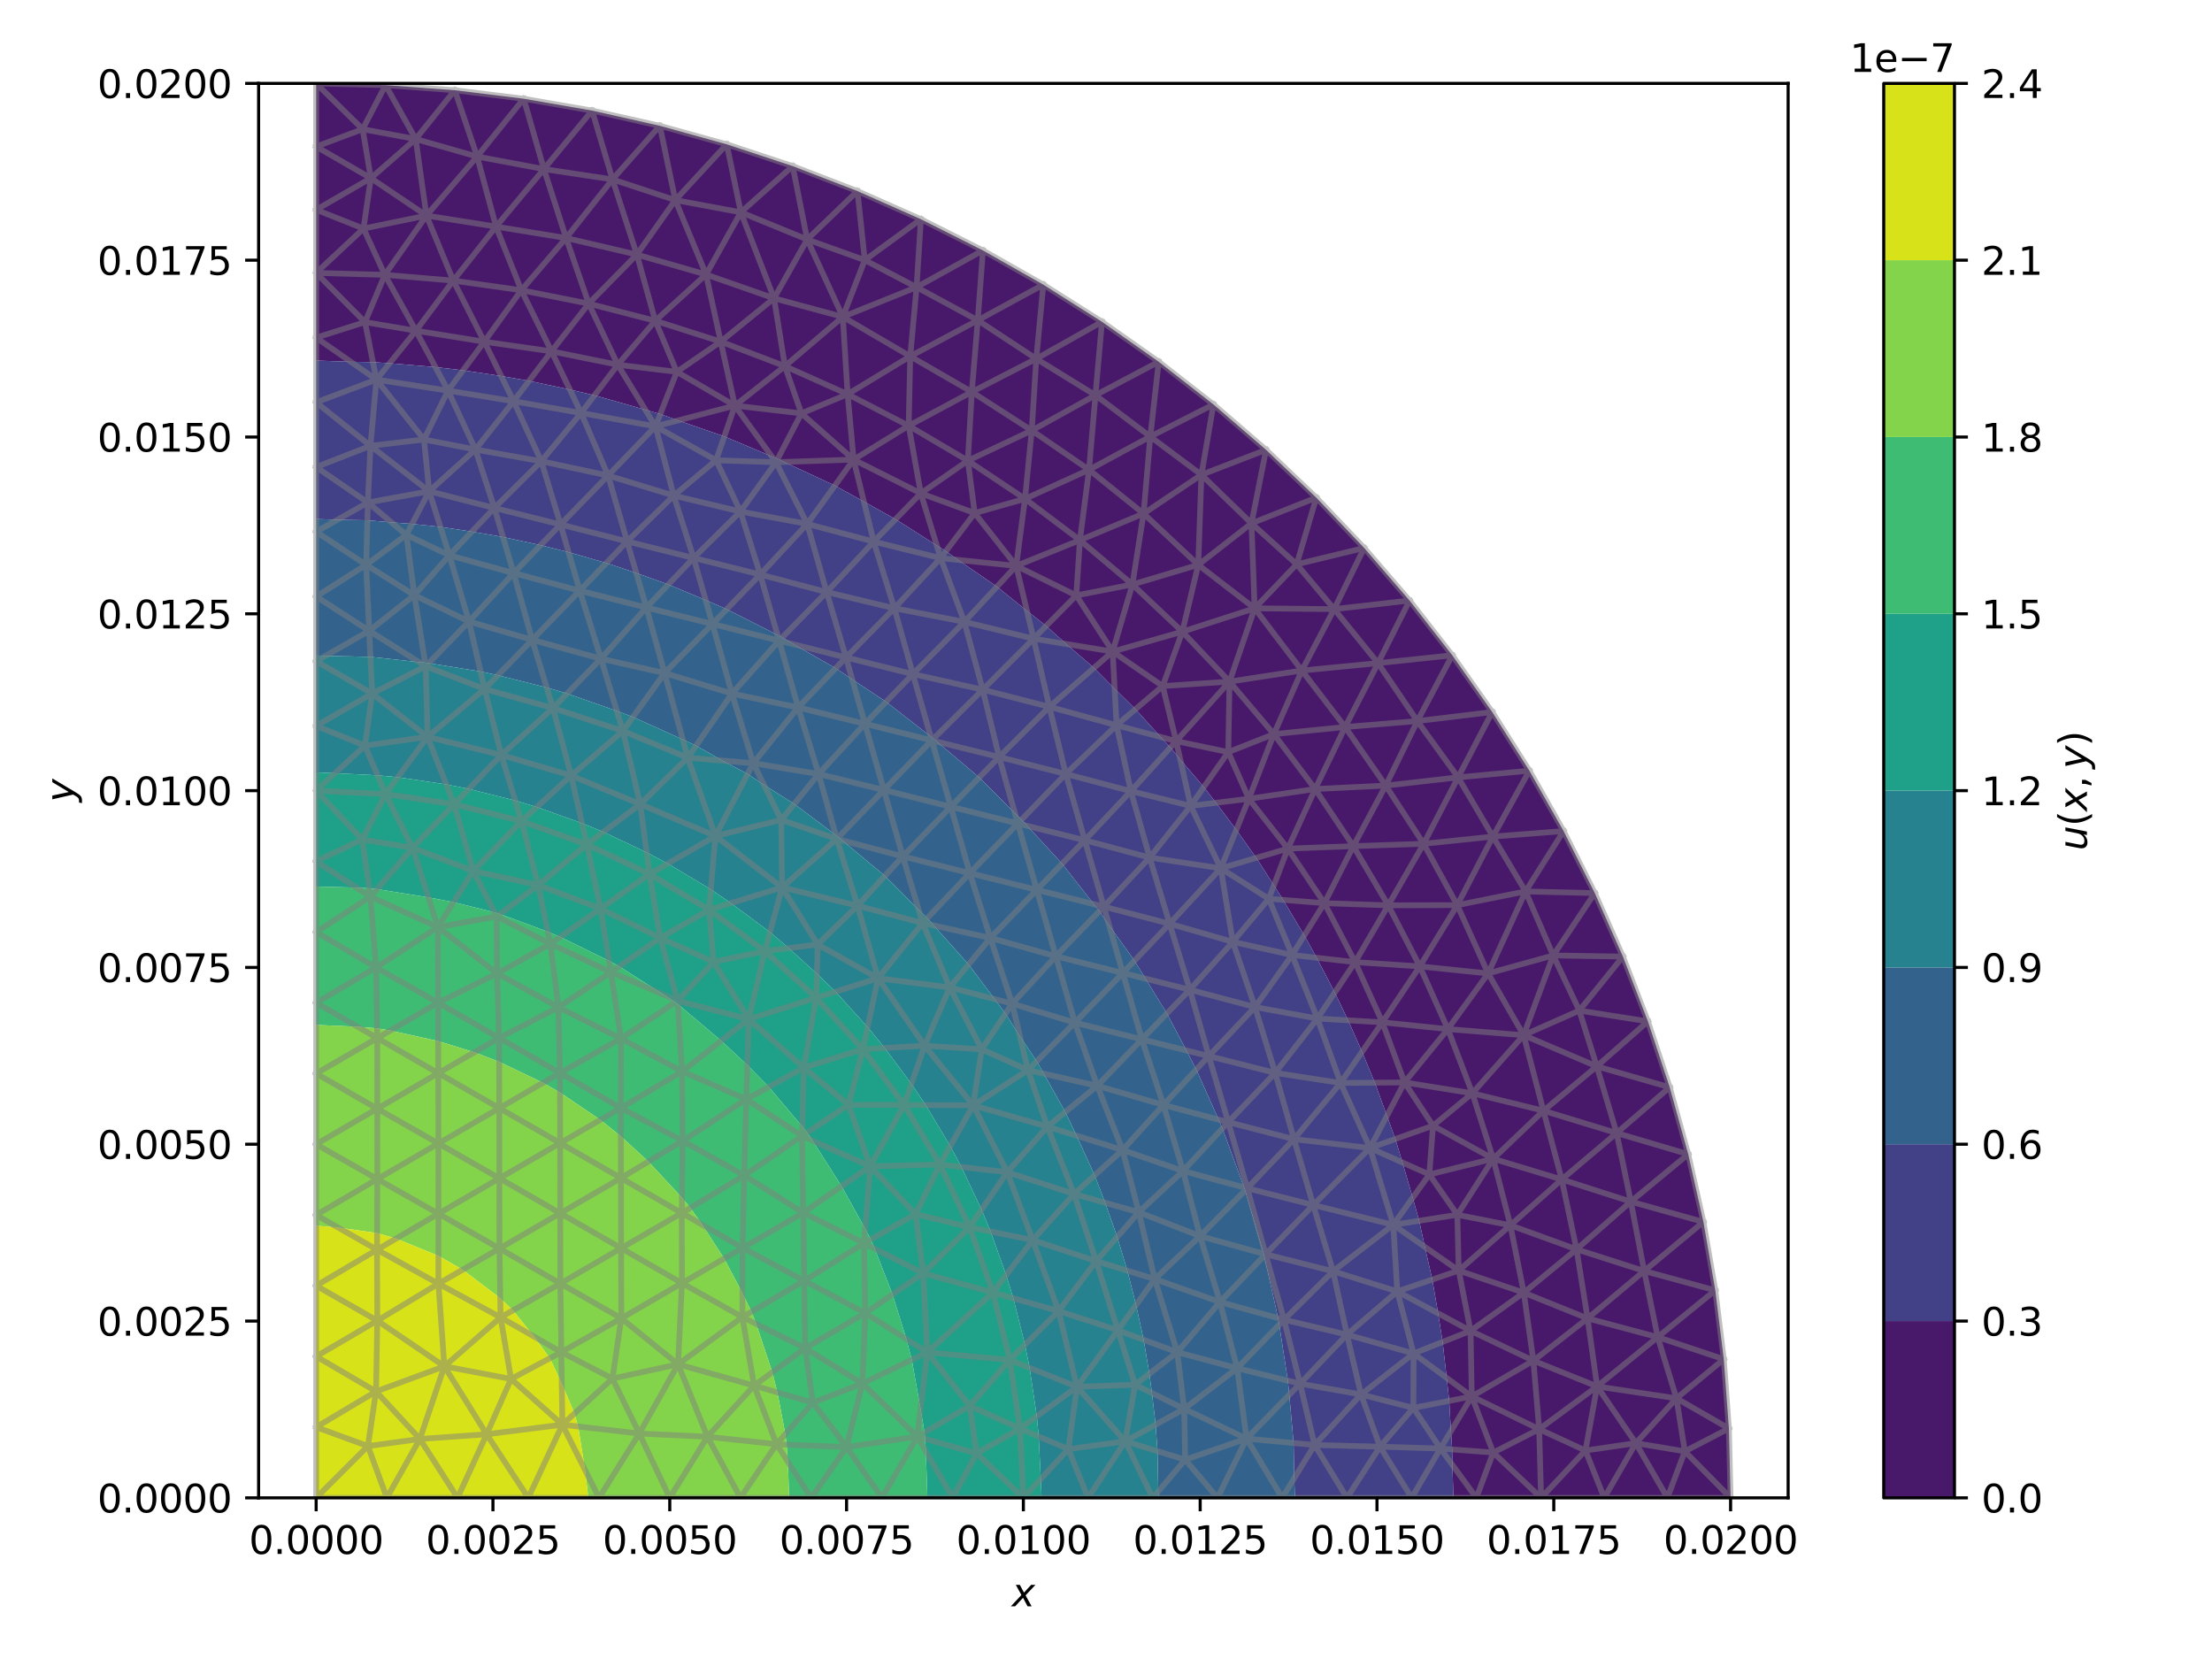 <?xml version="1.0" encoding="utf-8" standalone="no"?>
<!DOCTYPE svg PUBLIC "-//W3C//DTD SVG 1.1//EN"
  "http://www.w3.org/Graphics/SVG/1.1/DTD/svg11.dtd">
<svg xmlns:xlink="http://www.w3.org/1999/xlink" width="576pt" height="432pt" viewBox="0 0 576 432" xmlns="http://www.w3.org/2000/svg" version="1.1">
 <defs>
  <style type="text/css">*{stroke-linejoin: round; stroke-linecap: butt}</style>
 </defs>
 <g id="figure_1">
  <g id="patch_1">
   <path d="M 0 432 
L 576 432 
L 576 0 
L 0 0 
z
" style="fill: #ffffff"/>
  </g>
  <g id="axes_1">
   <g id="patch_2">
    <path d="M 67.34 390.04 
L 465.628 390.04 
L 465.628 21.72 
L 67.34 21.72 
z
" style="fill: #ffffff"/>
   </g>
   <g id="TriContourSet_1">
    <path d="M 82.324 93.895 
L 91.348 94.203 
L 97.117 94.303 
L 101.461 94.591 
L 113.385 95.593 
L 120.581 96.434 
L 130.503 97.912 
L 137.765 99.177 
L 148.387 101.442 
L 154.807 102.947 
L 168.041 106.699 
L 171.939 107.826 
L 176.591 109.479 
L 188.608 113.643 
L 200.959 118.842 
L 202.52 119.481 
L 204.182 120.29 
L 217.405 126.434 
L 224.955 130.612 
L 233.2 135.205 
L 243.931 142.024 
L 246.315 143.523 
L 249.501 145.803 
L 259.604 152.766 
L 267.403 159.041 
L 272.419 162.992 
L 277.658 167.698 
L 284.868 173.911 
L 290.248 179.338 
L 295.679 184.674 
L 302.233 191.911 
L 304.777 194.63 
L 307.338 197.765 
L 313.478 204.946 
L 316.642 209.046 
L 321.936 216.077 
L 327.131 223.388 
L 331.725 230.52 
L 334.122 234.328 
L 339.644 243.563 
L 342.862 249.402 
L 347.578 258.451 
L 351.048 265.689 
L 354.686 273.876 
L 358.003 281.926 
L 361.154 290.554 
L 363.353 296.598 
L 365.201 302.713 
L 367.873 311.866 
L 369.547 317.885 
L 371.039 324.697 
L 372.965 333.19 
L 374.484 342.002 
L 375.657 349.44 
L 376.719 358.807 
L 377.374 364.782 
L 377.815 372.666 
L 378.143 377.425 
L 378.201 381.461 
L 378.469 390.04 
L 384.447 390.04 
L 401.298 390.04 
L 417.747 390.04 
L 434.195 390.04 
L 450.644 390.04 
L 450.2 371.967 
L 448.87 353.938 
L 446.657 335.996 
L 443.567 318.184 
L 439.606 300.546 
L 434.784 283.122 
L 429.114 265.957 
L 422.607 249.09 
L 415.281 232.563 
L 407.153 216.415 
L 398.243 200.686 
L 388.571 185.412 
L 378.161 170.632 
L 367.039 156.38 
L 355.231 142.691 
L 342.766 129.598 
L 329.673 117.133 
L 315.984 105.325 
L 301.732 94.203 
L 286.952 83.793 
L 271.678 74.121 
L 255.949 65.211 
L 239.801 57.083 
L 223.274 49.757 
L 206.407 43.25 
L 189.242 37.58 
L 171.818 32.758 
L 154.18 28.797 
L 136.368 25.707 
L 118.426 23.494 
L 100.397 22.164 
L 82.324 21.72 
L 82.324 38.169 
L 82.324 54.617 
L 82.324 71.066 
L 82.324 87.917 
z
" clip-path="url(#p13a7e34237)" style="fill: #48186a"/>
    <path d="M 378.469 390.04 
L 378.201 381.461 
L 378.143 377.425 
L 377.815 372.666 
L 377.374 364.782 
L 376.719 358.807 
L 375.657 349.44 
L 374.484 342.002 
L 372.965 333.19 
L 371.039 324.697 
L 369.547 317.885 
L 367.873 311.866 
L 365.201 302.713 
L 363.353 296.598 
L 361.154 290.554 
L 358.003 281.926 
L 354.686 273.876 
L 351.048 265.689 
L 347.578 258.451 
L 342.862 249.402 
L 339.644 243.563 
L 334.122 234.328 
L 331.725 230.52 
L 327.131 223.388 
L 321.936 216.077 
L 316.642 209.046 
L 313.478 204.946 
L 307.338 197.765 
L 304.777 194.63 
L 302.233 191.911 
L 295.679 184.674 
L 290.248 179.338 
L 284.868 173.911 
L 277.658 167.698 
L 272.419 162.992 
L 267.403 159.041 
L 259.604 152.766 
L 249.501 145.803 
L 246.315 143.523 
L 243.931 142.024 
L 233.2 135.205 
L 224.955 130.612 
L 217.405 126.434 
L 204.182 120.29 
L 202.52 119.481 
L 200.959 118.842 
L 188.608 113.643 
L 176.591 109.479 
L 171.939 107.826 
L 168.041 106.699 
L 154.807 102.947 
L 148.387 101.442 
L 137.765 99.177 
L 130.503 97.912 
L 120.581 96.434 
L 113.385 95.593 
L 101.461 94.591 
L 97.117 94.303 
L 91.348 94.203 
L 82.324 93.895 
L 82.324 104.769 
L 82.324 121.621 
L 82.324 135.155 
L 87.843 135.354 
L 95.669 135.483 
L 101.943 136.022 
L 107.307 136.425 
L 114.679 137.207 
L 122.876 138.437 
L 130.973 139.84 
L 140.769 141.962 
L 148.057 143.792 
L 157.89 146.608 
L 165.69 149.21 
L 174.034 152.2 
L 183.753 156.268 
L 189.231 158.642 
L 202.45 165.332 
L 203.709 165.977 
L 206.771 167.805 
L 217.607 174.002 
L 221.917 176.909 
L 230.741 182.746 
L 242.349 191.775 
L 243.097 192.34 
L 243.983 193.125 
L 254.991 202.455 
L 264.27 211.724 
L 266.029 213.411 
L 267.494 215.056 
L 276.572 224.905 
L 284.83 235.433 
L 286.297 237.253 
L 288.826 240.949 
L 295.42 250.169 
L 298.291 254.84 
L 303.862 263.899 
L 308.951 273.544 
L 311.515 278.508 
L 317.34 291.555 
L 318.315 293.849 
L 323.972 309.206 
L 324.235 309.981 
L 329.076 326.475 
L 329.203 326.977 
L 332.818 343.229 
L 333.117 344.94 
L 335.356 359.525 
L 335.726 363.197 
L 336.851 375.759 
L 337.023 384.922 
L 337.209 390.04 
L 350.743 390.04 
L 367.595 390.04 
z
" clip-path="url(#p13a7e34237)" style="fill: #424086"/>
    <path d="M 337.209 390.04 
L 337.023 384.922 
L 336.851 375.759 
L 335.726 363.197 
L 335.356 359.525 
L 333.117 344.94 
L 332.818 343.229 
L 329.203 326.977 
L 329.076 326.475 
L 324.235 309.981 
L 323.972 309.206 
L 318.315 293.849 
L 317.34 291.555 
L 311.515 278.508 
L 308.951 273.544 
L 303.862 263.899 
L 298.291 254.84 
L 295.42 250.169 
L 288.826 240.949 
L 286.297 237.253 
L 284.83 235.433 
L 276.572 224.905 
L 267.494 215.056 
L 266.029 213.411 
L 264.27 211.724 
L 254.991 202.455 
L 243.983 193.125 
L 243.097 192.34 
L 242.349 191.775 
L 230.741 182.746 
L 221.917 176.909 
L 217.607 174.002 
L 206.771 167.805 
L 203.709 165.977 
L 202.45 165.332 
L 189.231 158.642 
L 183.753 156.268 
L 174.034 152.2 
L 165.69 149.21 
L 157.89 146.608 
L 148.057 143.792 
L 140.769 141.962 
L 130.973 139.84 
L 122.876 138.437 
L 114.679 137.207 
L 107.307 136.425 
L 101.943 136.022 
L 95.669 135.483 
L 87.843 135.354 
L 82.324 135.155 
L 82.324 138.473 
L 82.324 155.325 
L 82.324 170.682 
L 84.755 170.784 
L 96.461 171.043 
L 109.128 172.42 
L 110.702 172.544 
L 111.642 172.689 
L 125.139 174.858 
L 129.663 175.835 
L 142.359 179.038 
L 147.666 180.599 
L 160.619 185.135 
L 164.828 186.708 
L 177.788 192.566 
L 181.255 194.165 
L 188.123 198.067 
L 194.688 201.545 
L 198.931 204.381 
L 206.817 209.347 
L 217.612 217.446 
L 218.346 217.981 
L 219.318 218.829 
L 230.431 228.073 
L 239.229 236.91 
L 241.476 239.064 
L 243.157 240.995 
L 252.223 251.137 
L 259.002 260.163 
L 261.834 263.953 
L 265.583 269.828 
L 269.966 276.35 
L 271.804 279.593 
L 277.405 289.553 
L 280.344 295.74 
L 285.042 306.04 
L 287.781 313.188 
L 290.921 322.092 
L 293.565 330.883 
L 295.827 339.823 
L 297.806 348.877 
L 299.288 357.714 
L 299.968 362.743 
L 300.918 370.964 
L 301.41 377.888 
L 301.618 388.355 
L 301.682 390.04 
L 317.039 390.04 
L 333.891 390.04 
z
" clip-path="url(#p13a7e34237)" style="fill: #33638d"/>
    <path d="M 301.682 390.04 
L 301.618 388.355 
L 301.41 377.888 
L 300.918 370.964 
L 299.968 362.743 
L 299.288 357.714 
L 297.806 348.877 
L 295.827 339.823 
L 293.565 330.883 
L 290.921 322.092 
L 287.781 313.188 
L 285.042 306.04 
L 280.344 295.74 
L 277.405 289.553 
L 271.804 279.593 
L 269.966 276.35 
L 265.583 269.828 
L 261.834 263.953 
L 259.002 260.163 
L 252.223 251.137 
L 243.157 240.995 
L 241.476 239.064 
L 239.229 236.91 
L 230.431 228.073 
L 219.318 218.829 
L 218.346 217.981 
L 217.612 217.446 
L 206.817 209.347 
L 198.931 204.381 
L 194.688 201.545 
L 188.123 198.067 
L 181.255 194.165 
L 177.788 192.566 
L 164.828 186.708 
L 160.619 185.135 
L 147.666 180.599 
L 142.359 179.038 
L 129.663 175.835 
L 125.139 174.858 
L 111.642 172.689 
L 110.702 172.544 
L 109.128 172.42 
L 96.461 171.043 
L 84.755 170.784 
L 82.324 170.682 
L 82.324 172.176 
L 82.324 189.028 
L 82.324 201.132 
L 87.235 201.348 
L 98.303 201.892 
L 103.597 202.388 
L 116.216 204.26 
L 122.075 205.431 
L 134.154 208.457 
L 139.784 210.147 
L 151.541 214.353 
L 157.122 216.637 
L 168.385 221.964 
L 173.899 224.87 
L 185.099 231.583 
L 190.334 235.17 
L 200.504 242.712 
L 205.387 246.894 
L 212.718 253.539 
L 217.574 258.231 
L 225.921 267.44 
L 230.397 272.888 
L 237.34 282.249 
L 241.058 287.757 
L 247.447 298.418 
L 250.344 303.868 
L 255.603 314.986 
L 257.951 320.681 
L 262.008 332.019 
L 263.874 338.079 
L 266.898 350.153 
L 268.108 356.18 
L 269.978 368.784 
L 270.472 374.061 
L 271.016 385.129 
L 271.232 390.04 
L 283.336 390.04 
L 300.188 390.04 
z
" clip-path="url(#p13a7e34237)" style="fill: #26828e"/>
    <path d="M 271.232 390.04 
L 271.016 385.129 
L 270.472 374.061 
L 269.978 368.784 
L 268.108 356.18 
L 266.898 350.153 
L 263.874 338.079 
L 262.008 332.019 
L 257.951 320.681 
L 255.603 314.986 
L 250.344 303.868 
L 247.447 298.418 
L 241.058 287.757 
L 237.34 282.249 
L 230.397 272.888 
L 225.921 267.44 
L 217.574 258.231 
L 212.718 253.539 
L 205.387 246.894 
L 200.504 242.712 
L 190.334 235.17 
L 185.099 231.583 
L 173.899 224.87 
L 168.385 221.964 
L 157.122 216.637 
L 151.541 214.353 
L 139.784 210.147 
L 134.154 208.457 
L 122.075 205.431 
L 116.216 204.26 
L 103.597 202.388 
L 98.303 201.892 
L 87.235 201.348 
L 82.324 201.132 
L 82.324 205.88 
L 82.324 224.296 
L 82.324 230.867 
L 92.829 231.141 
L 96.15 231.313 
L 98.171 231.53 
L 111.555 233.678 
L 118.107 234.928 
L 128.809 237.598 
L 130.191 238.022 
L 142.649 242.614 
L 145.871 243.974 
L 158.593 250.198 
L 161.233 251.646 
L 172.887 259.067 
L 175.861 260.995 
L 176.512 261.483 
L 187.805 271.004 
L 194.599 277.338 
L 200.185 283.021 
L 208.916 293.342 
L 210.173 294.92 
L 211.605 297.03 
L 219.133 308.88 
L 225.289 319.948 
L 226.746 322.742 
L 227.786 325.154 
L 232.399 337.054 
L 236.024 348.704 
L 237.426 354.077 
L 239.711 366.9 
L 240.733 372.992 
L 240.905 374.668 
L 241.086 377.947 
L 241.497 390.04 
L 248.068 390.04 
L 266.484 390.04 
z
" clip-path="url(#p13a7e34237)" style="fill: #1fa088"/>
    <path d="M 241.497 390.04 
L 241.086 377.947 
L 240.905 374.668 
L 240.733 372.992 
L 239.711 366.9 
L 237.426 354.077 
L 236.024 348.704 
L 232.399 337.054 
L 227.786 325.154 
L 226.746 322.742 
L 225.289 319.948 
L 219.133 308.88 
L 211.605 297.03 
L 210.173 294.92 
L 208.916 293.342 
L 200.185 283.021 
L 194.599 277.338 
L 187.805 271.004 
L 176.512 261.483 
L 175.861 260.995 
L 172.887 259.067 
L 161.233 251.646 
L 158.593 250.198 
L 145.871 243.974 
L 142.649 242.614 
L 130.191 238.022 
L 128.809 237.598 
L 118.107 234.928 
L 111.555 233.678 
L 98.171 231.53 
L 96.15 231.313 
L 92.829 231.141 
L 82.324 230.867 
L 82.324 242.712 
L 82.324 261.128 
L 82.324 266.888 
L 93.134 267.366 
L 98.202 267.782 
L 101.637 268.344 
L 114.108 271.104 
L 123.513 274.015 
L 129.986 276.494 
L 141.399 281.956 
L 145.83 284.498 
L 156.314 291.601 
L 161.669 295.895 
L 168.829 302.465 
L 177.585 311.899 
L 179.762 314.524 
L 182.853 318.914 
L 188.567 327.741 
L 193.329 336.715 
L 195.671 341.583 
L 196.917 344.758 
L 201.1 357.339 
L 202.423 362.566 
L 204.496 373.444 
L 204.823 376.174 
L 205.166 380.651 
L 205.476 390.04 
L 211.236 390.04 
L 229.652 390.04 
z
" clip-path="url(#p13a7e34237)" style="fill: #3fbc73"/>
    <path d="M 82.324 319.181 
L 88.056 319.648 
L 98.199 321.105 
L 103.132 322.524 
L 114.165 327.021 
L 120.467 330.631 
L 130.265 338.059 
L 133.58 341.204 
L 139.038 348.015 
L 143.187 353.682 
L 146.28 360.26 
L 149.592 368.079 
L 150.538 371.453 
L 152.363 382.808 
L 153.183 390.04 
L 155.988 390.04 
L 174.404 390.04 
L 192.82 390.04 
L 205.476 390.04 
L 205.166 380.651 
L 204.823 376.174 
L 204.496 373.444 
L 202.423 362.566 
L 201.1 357.339 
L 196.917 344.758 
L 195.671 341.583 
L 193.329 336.715 
L 188.567 327.741 
L 182.853 318.914 
L 179.762 314.524 
L 177.585 311.899 
L 168.829 302.465 
L 161.669 295.895 
L 156.314 291.601 
L 145.83 284.498 
L 141.399 281.956 
L 129.986 276.494 
L 123.513 274.015 
L 114.108 271.104 
L 101.637 268.344 
L 98.202 267.782 
L 93.134 267.366 
L 82.324 266.888 
L 82.324 279.544 
L 82.324 297.96 
L 82.324 316.376 
z
" clip-path="url(#p13a7e34237)" style="fill: #84d44b"/>
    <path d="M 153.183 390.04 
L 152.363 382.808 
L 150.538 371.453 
L 149.592 368.079 
L 146.28 360.26 
L 143.187 353.682 
L 139.038 348.015 
L 133.58 341.204 
L 130.265 338.059 
L 120.467 330.631 
L 114.165 327.021 
L 103.132 322.524 
L 98.199 321.105 
L 88.056 319.648 
L 82.324 319.181 
L 82.324 334.792 
L 82.324 353.208 
L 82.324 371.624 
L 82.324 390.04 
L 100.74 390.04 
L 119.156 390.04 
L 137.572 390.04 
z
" clip-path="url(#p13a7e34237)" style="fill: #d8e219"/>
   </g>
   <g id="line2d_1">
    <path d="M 265.597 371.989 
L 266.484 390.04 
M 262.945 354.112 
L 265.597 371.989 
M 258.554 336.581 
L 262.945 354.112 
M 252.466 319.565 
L 258.554 336.581 
M 244.739 303.228 
L 252.466 319.565 
M 235.447 287.726 
L 244.739 303.228 
M 224.682 273.21 
L 235.447 287.726 
M 212.545 259.819 
L 224.682 273.21 
M 199.154 247.682 
L 212.545 259.819 
M 184.638 236.917 
L 199.154 247.682 
M 169.136 227.625 
L 184.638 236.917 
M 152.799 219.898 
L 169.136 227.625 
M 135.783 213.81 
L 152.799 219.898 
M 118.252 209.419 
L 135.783 213.81 
M 100.375 206.767 
L 82.324 205.88 
M 100.375 206.767 
L 118.252 209.419 
M 400.797 372.155 
L 401.298 390.04 
M 399.293 354.326 
L 400.797 372.155 
M 396.792 336.61 
L 399.293 354.326 
M 393.301 319.062 
L 396.792 336.61 
M 388.832 301.737 
L 393.301 319.062 
M 383.399 284.689 
L 388.832 301.737 
M 377.018 267.974 
L 383.399 284.689 
M 369.71 251.642 
L 377.018 267.974 
M 361.498 235.746 
L 369.71 251.642 
M 352.407 220.335 
L 361.498 235.746 
M 342.467 205.459 
L 352.407 220.335 
M 331.708 191.163 
L 342.467 205.459 
M 320.165 177.492 
L 331.708 191.163 
M 307.873 164.491 
L 320.165 177.492 
M 294.872 152.199 
L 307.873 164.491 
M 281.201 140.656 
L 294.872 152.199 
M 266.905 129.897 
L 281.201 140.656 
M 252.029 119.957 
L 266.905 129.897 
M 236.618 110.866 
L 252.029 119.957 
M 220.722 102.654 
L 236.618 110.866 
M 204.39 95.346 
L 220.722 102.654 
M 187.675 88.965 
L 204.39 95.346 
M 170.627 83.532 
L 187.675 88.965 
M 153.302 79.063 
L 170.627 83.532 
M 135.754 75.572 
L 153.302 79.063 
M 118.038 73.071 
L 135.754 75.572 
M 100.209 71.567 
L 82.324 71.066 
M 100.209 71.567 
L 118.038 73.071 
M 450.2 371.967 
L 450.644 390.04 
M 448.87 353.938 
L 450.2 371.967 
M 446.657 335.996 
L 448.87 353.938 
M 443.567 318.184 
L 446.657 335.996 
M 439.606 300.546 
L 443.567 318.184 
M 434.784 283.122 
L 439.606 300.546 
M 429.114 265.957 
L 434.784 283.122 
M 422.607 249.09 
L 429.114 265.957 
M 415.281 232.563 
L 422.607 249.09 
M 407.153 216.415 
L 415.281 232.563 
M 398.243 200.686 
L 407.153 216.415 
M 388.571 185.412 
L 398.243 200.686 
M 378.161 170.632 
L 388.571 185.412 
M 367.039 156.38 
L 378.161 170.632 
M 355.231 142.691 
L 367.039 156.38 
M 342.766 129.598 
L 355.231 142.691 
M 329.673 117.133 
L 342.766 129.598 
M 315.984 105.325 
L 329.673 117.133 
M 301.732 94.203 
L 315.984 105.325 
M 286.952 83.793 
L 301.732 94.203 
M 271.678 74.121 
L 286.952 83.793 
M 255.949 65.211 
L 271.678 74.121 
M 239.801 57.083 
L 255.949 65.211 
M 223.274 49.757 
L 239.801 57.083 
M 206.407 43.25 
L 223.274 49.757 
M 189.242 37.58 
L 206.407 43.25 
M 171.818 32.758 
L 189.242 37.58 
M 154.18 28.797 
L 171.818 32.758 
M 136.368 25.707 
L 154.18 28.797 
M 118.426 23.494 
L 136.368 25.707 
M 100.397 22.164 
L 82.324 21.72 
M 100.397 22.164 
L 118.426 23.494 
M 100.74 390.04 
L 82.324 390.04 
M 119.156 390.04 
L 100.74 390.04 
M 137.572 390.04 
L 119.156 390.04 
M 155.988 390.04 
L 137.572 390.04 
M 174.404 390.04 
L 155.988 390.04 
M 192.82 390.04 
L 174.404 390.04 
M 211.236 390.04 
L 192.82 390.04 
M 229.652 390.04 
L 211.236 390.04 
M 248.068 390.04 
L 266.484 390.04 
M 248.068 390.04 
L 229.652 390.04 
M 283.336 390.04 
L 266.484 390.04 
M 300.188 390.04 
L 283.336 390.04 
M 317.039 390.04 
L 300.188 390.04 
M 333.891 390.04 
L 317.039 390.04 
M 350.743 390.04 
L 333.891 390.04 
M 367.595 390.04 
L 350.743 390.04 
M 384.447 390.04 
L 401.298 390.04 
M 384.447 390.04 
L 367.595 390.04 
M 417.747 390.04 
L 401.298 390.04 
M 434.195 390.04 
L 450.644 390.04 
M 434.195 390.04 
L 417.747 390.04 
M 82.324 371.624 
L 82.324 390.04 
M 82.324 353.208 
L 82.324 371.624 
M 82.324 334.792 
L 82.324 353.208 
M 82.324 316.376 
L 82.324 334.792 
M 82.324 297.96 
L 82.324 316.376 
M 82.324 279.544 
L 82.324 297.96 
M 82.324 261.128 
L 82.324 279.544 
M 82.324 242.712 
L 82.324 261.128 
M 82.324 224.296 
L 82.324 205.88 
M 82.324 224.296 
L 82.324 242.712 
M 82.324 189.028 
L 82.324 205.88 
M 82.324 172.176 
L 82.324 189.028 
M 82.324 155.325 
L 82.324 172.176 
M 82.324 138.473 
L 82.324 155.325 
M 82.324 121.621 
L 82.324 138.473 
M 82.324 104.769 
L 82.324 121.621 
M 82.324 87.917 
L 82.324 71.066 
M 82.324 87.917 
L 82.324 104.769 
M 82.324 54.617 
L 82.324 71.066 
M 82.324 38.169 
L 82.324 21.72 
M 82.324 38.169 
L 82.324 54.617 
M 194.962 265.39 
L 212.545 259.819 
M 194.962 265.39 
L 199.154 247.682 
M 166.469 373.286 
L 155.988 390.04 
M 166.469 373.286 
L 174.404 390.04 
M 98.253 307.032 
L 82.324 316.376 
M 98.253 307.032 
L 82.324 297.96 
M 226.581 303.714 
L 244.739 303.228 
M 226.581 303.714 
L 235.447 287.726 
M 156.37 236.603 
L 169.136 227.625 
M 156.37 236.603 
L 152.799 219.898 
M 202.202 376.066 
L 192.82 390.04 
M 202.202 376.066 
L 211.236 390.04 
M 126.723 373.482 
L 119.156 390.04 
M 126.723 373.482 
L 137.572 390.04 
M 98.244 270.315 
L 82.324 279.544 
M 98.244 270.315 
L 82.324 261.128 
M 240.403 331.547 
L 258.554 336.581 
M 240.403 331.547 
L 252.466 319.565 
M 123.214 226.797 
L 135.783 213.81 
M 123.214 226.797 
L 118.252 209.419 
M 98.247 343.887 
L 82.324 353.208 
M 98.247 343.887 
L 82.324 334.792 
M 238.86 374.091 
L 229.652 390.04 
M 238.86 374.091 
L 248.068 390.04 
M 96.465 233.51 
L 82.324 242.712 
M 96.465 233.51 
L 82.324 224.296 
M 97.939 251.922 
L 82.324 261.128 
M 97.939 251.922 
L 82.324 242.712 
M 97.939 251.922 
L 98.244 270.315 
M 97.939 251.922 
L 96.465 233.51 
M 114.077 261.116 
L 98.244 270.315 
M 114.077 261.116 
L 97.939 251.922 
M 114.133 279.45 
L 98.244 270.315 
M 114.133 279.45 
L 114.077 261.116 
M 129.972 270.272 
L 114.077 261.116 
M 129.972 270.272 
L 114.133 279.45 
M 130.013 288.556 
L 114.133 279.45 
M 130.013 288.556 
L 129.972 270.272 
M 145.817 279.395 
L 129.972 270.272 
M 145.817 279.395 
L 130.013 288.556 
M 145.862 297.658 
L 130.013 288.556 
M 145.862 297.658 
L 145.817 279.395 
M 161.651 288.509 
L 145.817 279.395 
M 161.651 288.509 
L 145.862 297.658 
M 161.697 306.764 
L 145.862 297.658 
M 161.697 306.764 
L 161.651 288.509 
M 145.886 315.925 
L 145.862 297.658 
M 145.886 315.925 
L 161.697 306.764 
M 161.732 325.024 
L 161.697 306.764 
M 161.732 325.024 
L 145.886 315.925 
M 177.536 315.861 
L 161.697 306.764 
M 177.536 315.861 
L 161.732 325.024 
M 177.576 334.121 
L 161.732 325.024 
M 177.576 334.121 
L 177.536 315.861 
M 145.915 334.213 
L 145.886 315.925 
M 145.915 334.213 
L 161.732 325.024 
M 193.37 324.952 
L 177.536 315.861 
M 193.37 324.952 
L 177.576 334.121 
M 193.784 306.095 
L 177.536 315.861 
M 193.784 306.095 
L 193.37 324.952 
M 130.056 325.102 
L 145.886 315.925 
M 130.056 325.102 
L 145.915 334.213 
M 161.706 270.444 
L 145.817 279.395 
M 161.706 270.444 
L 161.651 288.509 
M 193.307 342.97 
L 177.576 334.121 
M 193.307 342.97 
L 193.37 324.952 
M 209.431 333.503 
L 193.37 324.952 
M 209.431 333.503 
L 193.307 342.97 
M 130.345 343.038 
L 145.915 334.213 
M 130.345 343.038 
L 130.056 325.102 
M 146.162 352.094 
L 145.915 334.213 
M 146.162 352.094 
L 130.345 343.038 
M 129.444 253.494 
L 114.077 261.116 
M 129.444 253.494 
L 129.972 270.272 
M 176.568 355.26 
L 166.469 373.286 
M 176.568 355.26 
L 177.576 334.121 
M 176.568 355.26 
L 193.307 342.97 
M 209.654 351.064 
L 193.307 342.97 
M 209.654 351.064 
L 209.431 333.503 
M 177.613 278.998 
L 194.962 265.39 
M 177.613 278.998 
L 161.651 288.509 
M 177.613 278.998 
L 161.706 270.444 
M 176.456 260.598 
L 194.962 265.39 
M 176.456 260.598 
L 161.706 270.444 
M 176.456 260.598 
L 177.613 278.998 
M 194.329 286.237 
L 194.962 265.39 
M 194.329 286.237 
L 193.784 306.095 
M 194.329 286.237 
L 177.613 278.998 
M 225.314 341.929 
L 240.403 331.547 
M 225.314 341.929 
L 209.431 333.503 
M 225.314 341.929 
L 209.654 351.064 
M 224.564 360.251 
L 238.86 374.091 
M 224.564 360.251 
L 209.654 351.064 
M 224.564 360.251 
L 225.314 341.929 
M 241.458 352.142 
L 262.945 354.112 
M 241.458 352.142 
L 258.554 336.581 
M 241.458 352.142 
L 240.403 331.547 
M 241.458 352.142 
L 238.86 374.091 
M 241.458 352.142 
L 225.314 341.929 
M 241.458 352.142 
L 224.564 360.251 
M 114.163 334.266 
L 98.247 343.887 
M 114.163 334.266 
L 130.056 325.102 
M 114.163 334.266 
L 130.345 343.038 
M 114.029 241.421 
L 123.214 226.797 
M 114.029 241.421 
L 96.465 233.51 
M 114.029 241.421 
L 97.939 251.922 
M 114.029 241.421 
L 114.077 261.116 
M 114.029 241.421 
L 129.444 253.494 
M 114.158 297.755 
L 98.253 307.032 
M 114.158 297.755 
L 114.133 279.45 
M 114.158 297.755 
L 130.013 288.556 
M 145.419 262.299 
L 129.972 270.272 
M 145.419 262.299 
L 145.817 279.395 
M 145.419 262.299 
L 161.706 270.444 
M 145.419 262.299 
L 129.444 253.494 
M 209.154 315.802 
L 226.581 303.714 
M 209.154 315.802 
L 193.37 324.952 
M 209.154 315.802 
L 193.784 306.095 
M 209.154 315.802 
L 209.431 333.503 
M 208.855 295.803 
L 226.581 303.714 
M 208.855 295.803 
L 193.784 306.095 
M 208.855 295.803 
L 194.329 286.237 
M 208.855 295.803 
L 209.154 315.802 
M 224.987 323.736 
L 226.581 303.714 
M 224.987 323.736 
L 240.403 331.547 
M 224.987 323.736 
L 209.431 333.503 
M 224.987 323.736 
L 225.314 341.929 
M 224.987 323.736 
L 209.154 315.802 
M 177.768 297.077 
L 161.651 288.509 
M 177.768 297.077 
L 161.697 306.764 
M 177.768 297.077 
L 177.536 315.861 
M 177.768 297.077 
L 193.784 306.095 
M 177.768 297.077 
L 177.613 278.998 
M 177.768 297.077 
L 194.329 286.237 
M 184.214 374.118 
L 174.404 390.04 
M 184.214 374.118 
L 192.82 390.04 
M 184.214 374.118 
L 166.469 373.286 
M 184.214 374.118 
L 202.202 376.066 
M 184.214 374.118 
L 176.568 355.26 
M 146.436 370.981 
L 137.572 390.04 
M 146.436 370.981 
L 155.988 390.04 
M 146.436 370.981 
L 166.469 373.286 
M 146.436 370.981 
L 126.723 373.482 
M 146.436 370.981 
L 146.162 352.094 
M 97.916 362.331 
L 82.324 371.624 
M 97.916 362.331 
L 82.324 353.208 
M 97.916 362.331 
L 98.247 343.887 
M 115.714 355.787 
L 126.723 373.482 
M 115.714 355.787 
L 98.247 343.887 
M 115.714 355.787 
L 130.345 343.038 
M 115.714 355.787 
L 114.163 334.266 
M 115.714 355.787 
L 97.916 362.331 
M 98.239 288.694 
L 82.324 297.96 
M 98.239 288.694 
L 82.324 279.544 
M 98.239 288.694 
L 98.253 307.032 
M 98.239 288.694 
L 98.244 270.315 
M 98.239 288.694 
L 114.133 279.45 
M 98.239 288.694 
L 114.158 297.755 
M 130.036 306.83 
L 130.013 288.556 
M 130.036 306.83 
L 145.862 297.658 
M 130.036 306.83 
L 145.886 315.925 
M 130.036 306.83 
L 130.056 325.102 
M 130.036 306.83 
L 114.158 297.755 
M 161.784 343.288 
L 161.732 325.024 
M 161.784 343.288 
L 177.576 334.121 
M 161.784 343.288 
L 145.915 334.213 
M 161.784 343.288 
L 146.162 352.094 
M 161.784 343.288 
L 176.568 355.26 
M 114.169 316.045 
L 98.253 307.032 
M 114.169 316.045 
L 130.056 325.102 
M 114.169 316.045 
L 114.163 334.266 
M 114.169 316.045 
L 114.158 297.755 
M 114.169 316.045 
L 130.036 306.83 
M 98.183 325.429 
L 82.324 334.792 
M 98.183 325.429 
L 82.324 316.376 
M 98.183 325.429 
L 98.253 307.032 
M 98.183 325.429 
L 98.247 343.887 
M 98.183 325.429 
L 114.163 334.266 
M 98.183 325.429 
L 114.169 316.045 
M 109.342 374.706 
L 100.74 390.04 
M 109.342 374.706 
L 119.156 390.04 
M 109.342 374.706 
L 126.723 373.482 
M 109.342 374.706 
L 97.916 362.331 
M 109.342 374.706 
L 115.714 355.787 
M 159.075 253.145 
L 156.37 236.603 
M 159.075 253.145 
L 161.706 270.444 
M 159.075 253.145 
L 176.456 260.598 
M 159.075 253.145 
L 145.419 262.299 
M 140.146 230.472 
L 152.799 219.898 
M 140.146 230.472 
L 135.783 213.81 
M 140.146 230.472 
L 156.37 236.603 
M 140.146 230.472 
L 123.214 226.797 
M 196.367 360.811 
L 202.202 376.066 
M 196.367 360.811 
L 193.307 342.97 
M 196.367 360.811 
L 176.568 355.26 
M 196.367 360.811 
L 209.654 351.064 
M 196.367 360.811 
L 184.214 374.118 
M 209.293 278.017 
L 224.682 273.21 
M 209.293 278.017 
L 212.545 259.819 
M 209.293 278.017 
L 194.962 265.39 
M 209.293 278.017 
L 194.329 286.237 
M 209.293 278.017 
L 208.855 295.803 
M 220.444 376.813 
L 211.236 390.04 
M 220.444 376.813 
L 229.652 390.04 
M 220.444 376.813 
L 202.202 376.066 
M 220.444 376.813 
L 238.86 374.091 
M 220.444 376.813 
L 224.564 360.251 
M 252.526 366.075 
L 265.597 371.989 
M 252.526 366.075 
L 262.945 354.112 
M 252.526 366.075 
L 238.86 374.091 
M 252.526 366.075 
L 241.458 352.142 
M 107.432 220.773 
L 118.252 209.419 
M 107.432 220.773 
L 100.375 206.767 
M 107.432 220.773 
L 123.214 226.797 
M 107.432 220.773 
L 96.465 233.51 
M 107.432 220.773 
L 114.029 241.421 
M 159.484 358.982 
L 166.469 373.286 
M 159.484 358.982 
L 146.162 352.094 
M 159.484 358.982 
L 176.568 355.26 
M 159.484 358.982 
L 146.436 370.981 
M 159.484 358.982 
L 161.784 343.288 
M 133.076 359.076 
L 126.723 373.482 
M 133.076 359.076 
L 130.345 343.038 
M 133.076 359.076 
L 146.162 352.094 
M 133.076 359.076 
L 146.436 370.981 
M 133.076 359.076 
L 115.714 355.787 
M 220.972 287.694 
L 235.447 287.726 
M 220.972 287.694 
L 224.682 273.21 
M 220.972 287.694 
L 226.581 303.714 
M 220.972 287.694 
L 208.855 295.803 
M 220.972 287.694 
L 209.293 278.017 
M 171.916 244.229 
L 184.638 236.917 
M 171.916 244.229 
L 169.136 227.625 
M 171.916 244.229 
L 156.37 236.603 
M 171.916 244.229 
L 176.456 260.598 
M 171.916 244.229 
L 159.075 253.145 
M 143.302 245.778 
L 156.37 236.603 
M 143.302 245.778 
L 129.444 253.494 
M 143.302 245.778 
L 145.419 262.299 
M 143.302 245.778 
L 159.075 253.145 
M 143.302 245.778 
L 140.146 230.472 
M 95.805 376.559 
L 82.324 390.04 
M 95.805 376.559 
L 100.74 390.04 
M 95.805 376.559 
L 82.324 371.624 
M 95.805 376.559 
L 97.916 362.331 
M 95.805 376.559 
L 109.342 374.706 
M 238.426 316.142 
L 252.466 319.565 
M 238.426 316.142 
L 244.739 303.228 
M 238.426 316.142 
L 226.581 303.714 
M 238.426 316.142 
L 240.403 331.547 
M 238.426 316.142 
L 224.987 323.736 
M 185.823 250.487 
L 199.154 247.682 
M 185.823 250.487 
L 184.638 236.917 
M 185.823 250.487 
L 194.962 265.39 
M 185.823 250.487 
L 176.456 260.598 
M 185.823 250.487 
L 171.916 244.229 
M 129.357 238.655 
L 123.214 226.797 
M 129.357 238.655 
L 129.444 253.494 
M 129.357 238.655 
L 114.029 241.421 
M 129.357 238.655 
L 140.146 230.472 
M 129.357 238.655 
L 143.302 245.778 
M 211.669 365.246 
L 202.202 376.066 
M 211.669 365.246 
L 209.654 351.064 
M 211.669 365.246 
L 224.564 360.251 
M 211.669 365.246 
L 196.367 360.811 
M 211.669 365.246 
L 220.444 376.813 
M 254.307 378.447 
L 266.484 390.04 
M 254.307 378.447 
L 265.597 371.989 
M 254.307 378.447 
L 248.068 390.04 
M 254.307 378.447 
L 238.86 374.091 
M 254.307 378.447 
L 252.526 366.075 
M 94.326 218.596 
L 82.324 205.88 
M 94.326 218.596 
L 100.375 206.767 
M 94.326 218.596 
L 82.324 224.296 
M 94.326 218.596 
L 96.465 233.51 
M 94.326 218.596 
L 107.432 220.773 
M 95.347 147.083 
L 82.324 155.325 
M 95.347 147.083 
L 82.324 138.473 
M 324.607 374.619 
L 317.039 390.04 
M 324.607 374.619 
L 333.891 390.04 
M 239.775 128.465 
L 252.029 119.957 
M 239.775 128.465 
L 236.618 110.866 
M 344.869 235.182 
L 361.498 235.746 
M 344.869 235.182 
L 352.407 220.335 
M 191.365 105.62 
L 204.39 95.346 
M 191.365 105.62 
L 187.675 88.965 
M 289.733 169.664 
L 307.873 164.491 
M 289.733 169.664 
L 294.872 152.199 
M 365.732 281.857 
L 383.399 284.689 
M 365.732 281.857 
L 377.018 267.974 
M 203.661 231.084 
L 199.154 247.682 
M 203.661 231.084 
L 184.638 236.917 
M 240.777 272.303 
L 235.447 287.726 
M 240.777 272.303 
L 224.682 273.21 
M 166.716 209.398 
L 169.136 227.625 
M 166.716 209.398 
L 152.799 219.898 
M 262.287 305.232 
L 252.466 319.565 
M 262.287 305.232 
L 244.739 303.228 
M 143.605 91.482 
L 153.302 79.063 
M 143.605 91.482 
L 135.754 75.572 
M 379.849 330.859 
L 396.792 336.61 
M 379.849 330.859 
L 393.301 319.062 
M 130.545 196.596 
L 135.783 213.81 
M 130.545 196.596 
L 118.252 209.419 
M 275.644 341.393 
L 262.945 354.112 
M 275.644 341.393 
L 258.554 336.581 
M 325.195 208.003 
L 342.467 205.459 
M 325.195 208.003 
L 331.708 191.163 
M 264.614 147.356 
L 281.201 140.656 
M 264.614 147.356 
L 266.905 129.897 
M 96.468 116.098 
L 82.324 121.621 
M 96.468 116.098 
L 82.324 104.769 
M 359.346 376.712 
L 350.743 390.04 
M 359.346 376.712 
L 367.595 390.04 
M 96.918 180.602 
L 82.324 189.028 
M 96.918 180.602 
L 82.324 172.176 
M 293.004 375.31 
L 283.336 390.04 
M 293.004 375.31 
L 300.188 390.04 
M 108.305 86.12 
L 118.038 73.071 
M 108.305 86.12 
L 100.209 71.567 
M 383.249 363.626 
L 400.797 372.155 
M 383.249 363.626 
L 399.293 354.326 
M 148.729 201.956 
L 152.799 219.898 
M 148.729 201.956 
L 135.783 213.81 
M 148.729 201.956 
L 166.716 209.398 
M 148.729 201.956 
L 130.545 196.596 
M 143.983 184.382 
L 130.545 196.596 
M 143.983 184.382 
L 148.729 201.956 
M 126.196 179.415 
L 130.545 196.596 
M 126.196 179.415 
L 143.983 184.382 
M 138.584 166.622 
L 143.983 184.382 
M 138.584 166.622 
L 126.196 179.415 
M 156.498 171.528 
L 143.983 184.382 
M 156.498 171.528 
L 138.584 166.622 
M 150.969 153.816 
L 138.584 166.622 
M 150.969 153.816 
L 156.498 171.528 
M 168.307 158.21 
L 156.498 171.528 
M 168.307 158.21 
L 150.969 153.816 
M 163.296 140.978 
L 150.969 153.816 
M 163.296 140.978 
L 168.307 158.21 
M 180.616 145.293 
L 168.307 158.21 
M 180.616 145.293 
L 163.296 140.978 
M 185.528 162.478 
L 168.307 158.21 
M 185.528 162.478 
L 180.616 145.293 
M 145.962 136.583 
L 150.969 153.816 
M 145.962 136.583 
L 163.296 140.978 
M 197.953 149.606 
L 180.616 145.293 
M 197.953 149.606 
L 185.528 162.478 
M 202.877 166.826 
L 185.528 162.478 
M 202.877 166.826 
L 197.953 149.606 
M 158.347 123.829 
L 163.296 140.978 
M 158.347 123.829 
L 145.962 136.583 
M 190.601 180.604 
L 185.528 162.478 
M 190.601 180.604 
L 202.877 166.826 
M 207.832 184.225 
L 202.877 166.826 
M 207.832 184.225 
L 190.601 180.604 
M 220.284 171.202 
L 202.877 166.826 
M 220.284 171.202 
L 207.832 184.225 
M 225.223 188.466 
L 207.832 184.225 
M 225.223 188.466 
L 220.284 171.202 
M 237.702 175.529 
L 220.284 171.202 
M 237.702 175.529 
L 225.223 188.466 
M 242.64 192.794 
L 225.223 188.466 
M 242.64 192.794 
L 237.702 175.529 
M 230.153 205.718 
L 225.223 188.466 
M 230.153 205.718 
L 242.64 192.794 
M 247.589 210.078 
L 242.64 192.794 
M 247.589 210.078 
L 230.153 205.718 
M 235.085 223.006 
L 230.153 205.718 
M 235.085 223.006 
L 247.589 210.078 
M 252.535 227.368 
L 247.589 210.078 
M 252.535 227.368 
L 235.085 223.006 
M 265.033 214.441 
L 247.589 210.078 
M 265.033 214.441 
L 252.535 227.368 
M 269.982 231.724 
L 252.535 227.368 
M 269.982 231.724 
L 265.033 214.441 
M 282.471 218.801 
L 265.033 214.441 
M 282.471 218.801 
L 269.982 231.724 
M 287.43 236.082 
L 269.982 231.724 
M 287.43 236.082 
L 282.471 218.801 
M 274.934 249.005 
L 269.982 231.724 
M 274.934 249.005 
L 287.43 236.082 
M 292.386 253.365 
L 287.43 236.082 
M 292.386 253.365 
L 274.934 249.005 
M 279.885 266.296 
L 274.934 249.005 
M 279.885 266.296 
L 292.386 253.365 
M 297.339 270.646 
L 292.386 253.365 
M 297.339 270.646 
L 279.885 266.296 
M 309.832 257.725 
L 292.386 253.365 
M 309.832 257.725 
L 297.339 270.646 
M 314.774 274.997 
L 297.339 270.646 
M 314.774 274.997 
L 309.832 257.725 
M 302.953 287.73 
L 297.339 270.646 
M 302.953 287.73 
L 314.774 274.997 
M 319.828 292.216 
L 314.774 274.997 
M 319.828 292.216 
L 302.953 287.73 
M 308.054 304.927 
L 302.953 287.73 
M 308.054 304.927 
L 319.828 292.216 
M 324.785 309.424 
L 319.828 292.216 
M 324.785 309.424 
L 308.054 304.927 
M 312.488 321.873 
L 308.054 304.927 
M 312.488 321.873 
L 324.785 309.424 
M 329.556 326.609 
L 324.785 309.424 
M 329.556 326.609 
L 312.488 321.873 
M 341.965 313.794 
L 324.785 309.424 
M 341.965 313.794 
L 329.556 326.609 
M 317.669 339.043 
L 312.488 321.873 
M 317.669 339.043 
L 329.556 326.609 
M 334.359 343.656 
L 329.556 326.609 
M 334.359 343.656 
L 317.669 339.043 
M 255.898 179.597 
L 237.702 175.529 
M 255.898 179.597 
L 242.64 192.794 
M 277.526 201.53 
L 265.033 214.441 
M 277.526 201.53 
L 282.471 218.801 
M 332.059 279.374 
L 314.774 274.997 
M 332.059 279.374 
L 319.828 292.216 
M 196.146 198.738 
L 190.601 180.604 
M 196.146 198.738 
L 207.832 184.225 
M 296.536 315.662 
L 308.054 304.927 
M 296.536 315.662 
L 312.488 321.873 
M 240.255 240.355 
L 235.085 223.006 
M 240.255 240.355 
L 252.535 227.368 
M 294.484 206.023 
L 282.471 218.801 
M 294.484 206.023 
L 277.526 201.53 
M 122.12 161.841 
L 126.196 179.415 
M 122.12 161.841 
L 138.584 166.622 
M 232.886 158.388 
L 220.284 171.202 
M 232.886 158.388 
L 237.702 175.529 
M 140.952 120.11 
L 145.962 136.583 
M 140.952 120.11 
L 158.347 123.829 
M 128.739 132.281 
L 145.962 136.583 
M 128.739 132.281 
L 140.952 120.11 
M 123.793 117.062 
L 140.952 120.11 
M 123.793 117.062 
L 128.739 132.281 
M 192.817 133.208 
L 180.616 145.293 
M 192.817 133.208 
L 197.953 149.606 
M 210.2 136.425 
L 197.953 149.606 
M 210.2 136.425 
L 192.817 133.208 
M 162.202 190.359 
L 166.716 209.398 
M 162.202 190.359 
L 148.729 201.956 
M 162.202 190.359 
L 143.983 184.382 
M 162.202 190.359 
L 156.498 171.528 
M 111.757 127.924 
L 96.468 116.098 
M 111.757 127.924 
L 128.739 132.281 
M 111.757 127.924 
L 123.793 117.062 
M 223.299 235.836 
L 203.661 231.084 
M 223.299 235.836 
L 235.085 223.006 
M 223.299 235.836 
L 240.255 240.355 
M 268.905 322.909 
L 258.554 336.581 
M 268.905 322.909 
L 252.466 319.565 
M 268.905 322.909 
L 262.287 305.232 
M 268.905 322.909 
L 275.644 341.393 
M 263.567 261.351 
L 274.934 249.005 
M 263.567 261.351 
L 279.885 266.296 
M 267.684 278.663 
L 279.885 266.296 
M 267.684 278.663 
L 263.567 261.351 
M 186.299 217.694 
L 184.638 236.917 
M 186.299 217.694 
L 169.136 227.625 
M 186.299 217.694 
L 203.661 231.084 
M 186.299 217.694 
L 166.716 209.398 
M 186.299 217.694 
L 196.146 198.738 
M 280.448 361.123 
L 265.597 371.989 
M 280.448 361.123 
L 262.945 354.112 
M 280.448 361.123 
L 275.644 341.393 
M 280.448 361.123 
L 293.004 375.31 
M 291.1 346.401 
L 275.644 341.393 
M 291.1 346.401 
L 280.448 361.123 
M 202.062 120.362 
L 191.365 105.62 
M 202.062 120.362 
L 192.817 133.208 
M 202.062 120.362 
L 210.2 136.425 
M 322.149 356.282 
L 324.607 374.619 
M 322.149 356.282 
L 317.669 339.043 
M 322.149 356.282 
L 334.359 343.656 
M 338.539 360.307 
L 324.607 374.619 
M 338.539 360.307 
L 334.359 343.656 
M 338.539 360.307 
L 322.149 356.282 
M 350.736 347.525 
L 334.359 343.656 
M 350.736 347.525 
L 338.539 360.307 
M 308.361 366.877 
L 324.607 374.619 
M 308.361 366.877 
L 293.004 375.31 
M 308.361 366.877 
L 322.149 356.282 
M 111.329 191.88 
L 118.252 209.419 
M 111.329 191.88 
L 100.375 206.767 
M 111.329 191.88 
L 130.545 196.596 
M 111.329 191.88 
L 96.918 180.602 
M 111.329 191.88 
L 126.196 179.415 
M 290.754 188.855 
L 289.733 169.664 
M 290.754 188.855 
L 277.526 201.53 
M 290.754 188.855 
L 294.484 206.023 
M 306.264 192.984 
L 320.165 177.492 
M 306.264 192.984 
L 294.484 206.023 
M 306.264 192.984 
L 290.754 188.855 
M 151.315 107.54 
L 143.605 91.482 
M 151.315 107.54 
L 158.347 123.829 
M 151.315 107.54 
L 140.952 120.11 
M 170.689 111.02 
L 191.365 105.62 
M 170.689 111.02 
L 158.347 123.829 
M 170.689 111.02 
L 151.315 107.54 
M 279.666 310.896 
L 262.287 305.232 
M 279.666 310.896 
L 296.536 315.662 
M 279.666 310.896 
L 268.905 322.909 
M 117.007 144.6 
L 122.12 161.841 
M 117.007 144.6 
L 128.739 132.281 
M 117.007 144.6 
L 111.757 127.924 
M 228.651 254.732 
L 224.682 273.21 
M 228.651 254.732 
L 212.545 259.819 
M 228.651 254.732 
L 240.777 272.303 
M 228.651 254.732 
L 240.255 240.355 
M 228.651 254.732 
L 223.299 235.836 
M 133.749 149.233 
L 138.584 166.622 
M 133.749 149.233 
L 150.969 153.816 
M 133.749 149.233 
L 145.962 136.583 
M 133.749 149.233 
L 122.12 161.841 
M 133.749 149.233 
L 128.739 132.281 
M 133.749 149.233 
L 117.007 144.6 
M 273.247 184.054 
L 289.733 169.664 
M 273.247 184.054 
L 255.898 179.597 
M 273.247 184.054 
L 277.526 201.53 
M 273.247 184.054 
L 290.754 188.855 
M 269.139 166.312 
L 289.733 169.664 
M 269.139 166.312 
L 264.614 147.356 
M 269.139 166.312 
L 255.898 179.597 
M 269.139 166.312 
L 273.247 184.054 
M 336.958 296.635 
L 319.828 292.216 
M 336.958 296.635 
L 324.785 309.424 
M 336.958 296.635 
L 341.965 313.794 
M 336.958 296.635 
L 332.059 279.374 
M 356.739 298.941 
L 365.732 281.857 
M 356.739 298.941 
L 341.965 313.794 
M 356.739 298.941 
L 336.958 296.635 
M 362.805 318.939 
L 379.849 330.859 
M 362.805 318.939 
L 341.965 313.794 
M 362.805 318.939 
L 356.739 298.941 
M 347.118 331.03 
L 329.556 326.609 
M 347.118 331.03 
L 341.965 313.794 
M 347.118 331.03 
L 334.359 343.656 
M 347.118 331.03 
L 350.736 347.525 
M 347.118 331.03 
L 362.805 318.939 
M 299.369 223.311 
L 282.471 218.801 
M 299.369 223.311 
L 287.43 236.082 
M 299.369 223.311 
L 294.484 206.023 
M 251.113 161.934 
L 264.614 147.356 
M 251.113 161.934 
L 237.702 175.529 
M 251.113 161.934 
L 255.898 179.597 
M 251.113 161.934 
L 232.886 158.388 
M 251.113 161.934 
L 269.139 166.312 
M 244.946 145.335 
L 239.775 128.465 
M 244.946 145.335 
L 264.614 147.356 
M 244.946 145.335 
L 232.886 158.388 
M 244.946 145.335 
L 251.113 161.934 
M 260.168 197.124 
L 242.64 192.794 
M 260.168 197.124 
L 247.589 210.078 
M 260.168 197.124 
L 265.033 214.441 
M 260.168 197.124 
L 255.898 179.597 
M 260.168 197.124 
L 277.526 201.53 
M 260.168 197.124 
L 273.247 184.054 
M 326.797 262.236 
L 309.832 257.725 
M 326.797 262.236 
L 314.774 274.997 
M 326.797 262.236 
L 332.059 279.374 
M 343.052 265.224 
L 332.059 279.374 
M 343.052 265.224 
L 326.797 262.236 
M 321.024 245.259 
L 309.832 257.725 
M 321.024 245.259 
L 326.797 262.236 
M 304.563 240.537 
L 287.43 236.082 
M 304.563 240.537 
L 292.386 253.365 
M 304.563 240.537 
L 309.832 257.725 
M 304.563 240.537 
L 299.369 223.311 
M 304.563 240.537 
L 321.024 245.259 
M 317.888 226.104 
L 325.195 208.003 
M 317.888 226.104 
L 299.369 223.311 
M 317.888 226.104 
L 321.024 245.259 
M 317.888 226.104 
L 304.563 240.537 
M 285.725 282.739 
L 279.885 266.296 
M 285.725 282.739 
L 297.339 270.646 
M 285.725 282.739 
L 302.953 287.73 
M 285.725 282.739 
L 267.684 278.663 
M 215.264 154.176 
L 197.953 149.606 
M 215.264 154.176 
L 202.877 166.826 
M 215.264 154.176 
L 220.284 171.202 
M 215.264 154.176 
L 232.886 158.388 
M 215.264 154.176 
L 210.2 136.425 
M 213.167 201.548 
L 207.832 184.225 
M 213.167 201.548 
L 225.223 188.466 
M 213.167 201.548 
L 230.153 205.718 
M 213.167 201.548 
L 196.146 198.738 
M 257.89 244.243 
L 252.535 227.368 
M 257.89 244.243 
L 269.982 231.724 
M 257.89 244.243 
L 274.934 249.005 
M 257.89 244.243 
L 240.255 240.355 
M 257.89 244.243 
L 263.567 261.351 
M 173.055 175.266 
L 156.498 171.528 
M 173.055 175.266 
L 168.307 158.21 
M 173.055 175.266 
L 185.528 162.478 
M 173.055 175.266 
L 190.601 180.604 
M 173.055 175.266 
L 162.202 190.359 
M 217.893 218.451 
L 203.661 231.084 
M 217.893 218.451 
L 230.153 205.718 
M 217.893 218.451 
L 235.085 223.006 
M 217.893 218.451 
L 223.299 235.836 
M 217.893 218.451 
L 213.167 201.548 
M 175.436 129.053 
L 163.296 140.978 
M 175.436 129.053 
L 180.616 145.293 
M 175.436 129.053 
L 158.347 123.829 
M 175.436 129.053 
L 192.817 133.208 
M 175.436 129.053 
L 170.689 111.02 
M 96.138 164.267 
L 82.324 172.176 
M 96.138 164.267 
L 82.324 155.325 
M 96.138 164.267 
L 95.347 147.083 
M 96.138 164.267 
L 96.918 180.602 
M 372.196 305.831 
L 388.832 301.737 
M 372.196 305.831 
L 356.739 298.941 
M 372.196 305.831 
L 362.805 318.939 
M 363.849 336.276 
L 379.849 330.859 
M 363.849 336.276 
L 350.736 347.525 
M 363.849 336.276 
L 362.805 318.939 
M 363.849 336.276 
L 347.118 331.03 
M 368.098 352.445 
L 383.249 363.626 
M 368.098 352.445 
L 350.736 347.525 
M 368.098 352.445 
L 363.849 336.276 
M 126.101 88.977 
L 135.754 75.572 
M 126.101 88.977 
L 118.038 73.071 
M 126.101 88.977 
L 143.605 91.482 
M 126.101 88.977 
L 108.305 86.12 
M 349.092 282.005 
L 365.732 281.857 
M 349.092 282.005 
L 332.059 279.374 
M 349.092 282.005 
L 336.958 296.635 
M 349.092 282.005 
L 356.739 298.941 
M 349.092 282.005 
L 343.052 265.224 
M 352.864 250.538 
L 369.71 251.642 
M 352.864 250.538 
L 361.498 235.746 
M 352.864 250.538 
L 344.869 235.182 
M 352.864 250.538 
L 343.052 265.224 
M 335.35 220.974 
L 352.407 220.335 
M 335.35 220.974 
L 342.467 205.459 
M 335.35 220.974 
L 344.869 235.182 
M 335.35 220.974 
L 325.195 208.003 
M 335.35 220.974 
L 317.888 226.104 
M 253.413 287.826 
L 244.739 303.228 
M 253.413 287.826 
L 235.447 287.726 
M 253.413 287.826 
L 240.777 272.303 
M 253.413 287.826 
L 262.287 305.232 
M 253.413 287.826 
L 267.684 278.663 
M 342.317 376.268 
L 333.891 390.04 
M 342.317 376.268 
L 350.743 390.04 
M 342.317 376.268 
L 324.607 374.619 
M 342.317 376.268 
L 359.346 376.712 
M 342.317 376.268 
L 338.539 360.307 
M 95.797 130.859 
L 82.324 138.473 
M 95.797 130.859 
L 82.324 121.621 
M 95.797 130.859 
L 95.347 147.083 
M 95.797 130.859 
L 96.468 116.098 
M 95.797 130.859 
L 111.757 127.924 
M 382.932 346.549 
L 399.293 354.326 
M 382.932 346.549 
L 396.792 336.61 
M 382.932 346.549 
L 379.849 330.859 
M 382.932 346.549 
L 383.249 363.626 
M 382.932 346.549 
L 363.849 336.276 
M 382.932 346.549 
L 368.098 352.445 
M 222.277 119.678 
L 236.618 110.866 
M 222.277 119.678 
L 220.722 102.654 
M 222.277 119.678 
L 239.775 128.465 
M 222.277 119.678 
L 210.2 136.425 
M 222.277 119.678 
L 202.062 120.362 
M 227.509 141.039 
L 239.775 128.465 
M 227.509 141.039 
L 232.886 158.388 
M 227.509 141.039 
L 210.2 136.425 
M 227.509 141.039 
L 244.946 145.335 
M 227.509 141.039 
L 215.264 154.176 
M 227.509 141.039 
L 222.277 119.678 
M 359.963 266.207 
L 377.018 267.974 
M 359.963 266.207 
L 369.71 251.642 
M 359.963 266.207 
L 365.732 281.857 
M 359.963 266.207 
L 343.052 265.224 
M 359.963 266.207 
L 349.092 282.005 
M 359.963 266.207 
L 352.864 250.538 
M 116.669 101.717 
L 108.305 86.12 
M 116.669 101.717 
L 123.793 117.062 
M 116.669 101.717 
L 126.101 88.977 
M 179.087 197.311 
L 166.716 209.398 
M 179.087 197.311 
L 190.601 180.604 
M 179.087 197.311 
L 196.146 198.738 
M 179.087 197.311 
L 162.202 190.359 
M 179.087 197.311 
L 186.299 217.694 
M 179.087 197.311 
L 173.055 175.266 
M 110.855 173.504 
L 96.918 180.602 
M 110.855 173.504 
L 126.196 179.415 
M 110.855 173.504 
L 122.12 161.841 
M 110.855 173.504 
L 111.329 191.88 
M 110.855 173.504 
L 96.138 164.267 
M 203.433 213.503 
L 203.661 231.084 
M 203.433 213.503 
L 196.146 198.738 
M 203.433 213.503 
L 186.299 217.694 
M 203.433 213.503 
L 213.167 201.548 
M 203.433 213.503 
L 217.893 218.451 
M 98.019 98.851 
L 82.324 104.769 
M 98.019 98.851 
L 82.324 87.917 
M 98.019 98.851 
L 96.468 116.098 
M 98.019 98.851 
L 108.305 86.12 
M 98.019 98.851 
L 116.669 101.717 
M 375.093 377.193 
L 367.595 390.04 
M 375.093 377.193 
L 384.447 390.04 
M 375.093 377.193 
L 359.346 376.712 
M 375.093 377.193 
L 383.249 363.626 
M 306.553 352.107 
L 317.669 339.043 
M 306.553 352.107 
L 291.1 346.401 
M 306.553 352.107 
L 322.149 356.282 
M 306.553 352.107 
L 308.361 366.877 
M 300.684 333.065 
L 312.488 321.873 
M 300.684 333.065 
L 317.669 339.043 
M 300.684 333.065 
L 296.536 315.662 
M 300.684 333.065 
L 291.1 346.401 
M 300.684 333.065 
L 306.553 352.107 
M 247.304 257.12 
L 240.777 272.303 
M 247.304 257.12 
L 240.255 240.355 
M 247.304 257.12 
L 263.567 261.351 
M 247.304 257.12 
L 228.651 254.732 
M 247.304 257.12 
L 257.89 244.243 
M 336.457 248.674 
L 344.869 235.182 
M 336.457 248.674 
L 326.797 262.236 
M 336.457 248.674 
L 343.052 265.224 
M 336.457 248.674 
L 321.024 245.259 
M 336.457 248.674 
L 352.864 250.538 
M 310.052 209.85 
L 325.195 208.003 
M 310.052 209.85 
L 294.484 206.023 
M 310.052 209.85 
L 306.264 192.984 
M 310.052 209.85 
L 299.369 223.311 
M 310.052 209.85 
L 317.888 226.104 
M 285.423 328.388 
L 275.644 341.393 
M 285.423 328.388 
L 296.536 315.662 
M 285.423 328.388 
L 268.905 322.909 
M 285.423 328.388 
L 291.1 346.401 
M 285.423 328.388 
L 279.666 310.896 
M 285.423 328.388 
L 300.684 333.065 
M 302.763 178.658 
L 320.165 177.492 
M 302.763 178.658 
L 307.873 164.491 
M 302.763 178.658 
L 289.733 169.664 
M 302.763 178.658 
L 290.754 188.855 
M 302.763 178.658 
L 306.264 192.984 
M 295.575 360.58 
L 293.004 375.31 
M 295.575 360.58 
L 280.448 361.123 
M 295.575 360.58 
L 291.1 346.401 
M 295.575 360.58 
L 308.361 366.877 
M 295.575 360.58 
L 306.553 352.107 
M 272.74 293.373 
L 262.287 305.232 
M 272.74 293.373 
L 267.684 278.663 
M 272.74 293.373 
L 279.666 310.896 
M 272.74 293.373 
L 285.725 282.739 
M 272.74 293.373 
L 253.413 287.826 
M 133.739 104.481 
L 143.605 91.482 
M 133.739 104.481 
L 140.952 120.11 
M 133.739 104.481 
L 123.793 117.062 
M 133.739 104.481 
L 151.315 107.54 
M 133.739 104.481 
L 126.101 88.977 
M 133.739 104.481 
L 116.669 101.717 
M 160.863 94.984 
L 170.627 83.532 
M 160.863 94.984 
L 153.302 79.063 
M 160.863 94.984 
L 143.605 91.482 
M 160.863 94.984 
L 151.315 107.54 
M 160.863 94.984 
L 170.689 111.02 
M 354.412 363.113 
L 359.346 376.712 
M 354.412 363.113 
L 338.539 360.307 
M 354.412 363.113 
L 350.736 347.525 
M 354.412 363.113 
L 368.098 352.445 
M 354.412 363.113 
L 342.317 376.268 
M 176.244 96.824 
L 187.675 88.965 
M 176.244 96.824 
L 170.627 83.532 
M 176.244 96.824 
L 191.365 105.62 
M 176.244 96.824 
L 170.689 111.02 
M 176.244 96.824 
L 160.863 94.984 
M 292.319 299.468 
L 302.953 287.73 
M 292.319 299.468 
L 308.054 304.927 
M 292.319 299.468 
L 296.536 315.662 
M 292.319 299.468 
L 279.666 310.896 
M 292.319 299.468 
L 285.725 282.739 
M 292.319 299.468 
L 272.74 293.373 
M 107.895 154.989 
L 95.347 147.083 
M 107.895 154.989 
L 122.12 161.841 
M 107.895 154.989 
L 117.007 144.6 
M 107.895 154.989 
L 96.138 164.267 
M 107.895 154.989 
L 110.855 173.504 
M 278.2 377.346 
L 266.484 390.04 
M 278.2 377.346 
L 265.597 371.989 
M 278.2 377.346 
L 283.336 390.04 
M 278.2 377.346 
L 293.004 375.31 
M 278.2 377.346 
L 280.448 361.123 
M 95.018 194.164 
L 82.324 205.88 
M 95.018 194.164 
L 100.375 206.767 
M 95.018 194.164 
L 82.324 189.028 
M 95.018 194.164 
L 96.918 180.602 
M 95.018 194.164 
L 111.329 191.88 
M 110.409 114.442 
L 96.468 116.098 
M 110.409 114.442 
L 123.793 117.062 
M 110.409 114.442 
L 111.757 127.924 
M 110.409 114.442 
L 116.669 101.717 
M 110.409 114.442 
L 98.019 98.851 
M 379.485 316.332 
L 393.301 319.062 
M 379.485 316.332 
L 388.832 301.737 
M 379.485 316.332 
L 379.849 330.859 
M 379.485 316.332 
L 362.805 318.939 
M 379.485 316.332 
L 372.196 305.831 
M 280.267 155.049 
L 294.872 152.199 
M 280.267 155.049 
L 281.201 140.656 
M 280.267 155.049 
L 289.733 169.664 
M 280.267 155.049 
L 264.614 147.356 
M 280.267 155.049 
L 269.139 166.312 
M 186.473 119.853 
L 191.365 105.62 
M 186.473 119.853 
L 192.817 133.208 
M 186.473 119.853 
L 202.062 120.362 
M 186.473 119.853 
L 170.689 111.02 
M 186.473 119.853 
L 175.436 129.053 
M 212.928 245.941 
L 212.545 259.819 
M 212.928 245.941 
L 199.154 247.682 
M 212.928 245.941 
L 203.661 231.084 
M 212.928 245.941 
L 223.299 235.836 
M 212.928 245.941 
L 228.651 254.732 
M 95.048 83.879 
L 82.324 71.066 
M 95.048 83.879 
L 100.209 71.567 
M 95.048 83.879 
L 82.324 87.917 
M 95.048 83.879 
L 108.305 86.12 
M 95.048 83.879 
L 98.019 98.851 
M 388.836 378.241 
L 401.298 390.04 
M 388.836 378.241 
L 400.797 372.155 
M 388.836 378.241 
L 384.447 390.04 
M 388.836 378.241 
L 383.249 363.626 
M 388.836 378.241 
L 375.093 377.193 
M 330.392 234.031 
L 344.869 235.182 
M 330.392 234.031 
L 321.024 245.259 
M 330.392 234.031 
L 317.888 226.104 
M 330.392 234.031 
L 335.35 220.974 
M 330.392 234.031 
L 336.457 248.674 
M 368.04 366.618 
L 359.346 376.712 
M 368.04 366.618 
L 383.249 363.626 
M 368.04 366.618 
L 368.098 352.445 
M 368.04 366.618 
L 375.093 377.193 
M 368.04 366.618 
L 354.412 363.113 
M 253.811 133.601 
L 266.905 129.897 
M 253.811 133.601 
L 252.029 119.957 
M 253.811 133.601 
L 239.775 128.465 
M 253.811 133.601 
L 264.614 147.356 
M 253.811 133.601 
L 244.946 145.335 
M 308.627 380.101 
L 300.188 390.04 
M 308.627 380.101 
L 317.039 390.04 
M 308.627 380.101 
L 324.607 374.619 
M 308.627 380.101 
L 293.004 375.31 
M 308.627 380.101 
L 308.361 366.877 
M 255.648 273.243 
L 240.777 272.303 
M 255.648 273.243 
L 263.567 261.351 
M 255.648 273.243 
L 267.684 278.663 
M 255.648 273.243 
L 253.413 287.826 
M 255.648 273.243 
L 247.304 257.12 
M 373.15 293.128 
L 388.832 301.737 
M 373.15 293.128 
L 383.399 284.689 
M 373.15 293.128 
L 365.732 281.857 
M 373.15 293.128 
L 356.739 298.941 
M 373.15 293.128 
L 372.196 305.831 
M 319.842 195.838 
L 331.708 191.163 
M 319.842 195.838 
L 320.165 177.492 
M 319.842 195.838 
L 325.195 208.003 
M 319.842 195.838 
L 306.264 192.984 
M 319.842 195.838 
L 310.052 209.85 
M 208.681 107.638 
L 220.722 102.654 
M 208.681 107.638 
L 204.39 95.346 
M 208.681 107.638 
L 191.365 105.62 
M 208.681 107.638 
L 202.062 120.362 
M 208.681 107.638 
L 222.277 119.678 
M 105.815 139.276 
L 95.347 147.083 
M 105.815 139.276 
L 111.757 127.924 
M 105.815 139.276 
L 117.007 144.6 
M 105.815 139.276 
L 95.797 130.859 
M 105.815 139.276 
L 107.895 154.989 
M 425.971 375.795 
L 417.747 390.04 
M 425.971 375.795 
L 434.195 390.04 
M 96.569 46.393 
L 82.324 54.617 
M 96.569 46.393 
L 82.324 38.169 
M 201.558 77.679 
L 204.39 95.346 
M 201.558 77.679 
L 187.675 88.965 
M 312.017 147.085 
L 307.873 164.491 
M 312.017 147.085 
L 294.872 152.199 
M 387.508 253.479 
L 377.018 267.974 
M 387.508 253.479 
L 369.71 251.642 
M 237.024 92.778 
L 236.618 110.866 
M 237.024 92.778 
L 220.722 102.654 
M 401.91 289.233 
L 388.832 301.737 
M 401.91 289.233 
L 383.399 284.689 
M 339.006 174.607 
L 331.708 191.163 
M 339.006 174.607 
L 320.165 177.492 
M 165.835 66.294 
L 170.627 83.532 
M 165.835 66.294 
L 153.302 79.063 
M 283.585 122.328 
L 281.201 140.656 
M 283.585 122.328 
L 266.905 129.897 
M 129.167 59.002 
L 135.754 75.572 
M 129.167 59.002 
L 118.038 73.071 
M 413.405 343.308 
L 399.293 354.326 
M 413.405 343.308 
L 396.792 336.61 
M 370.714 219.725 
L 361.498 235.746 
M 370.714 219.725 
L 352.407 220.335 
M 269.847 93.425 
L 286.952 83.793 
M 269.847 93.425 
L 271.678 74.121 
M 369.082 187.766 
L 388.571 185.412 
M 369.082 187.766 
L 378.161 170.632 
M 424.661 312.9 
L 443.567 318.184 
M 424.661 312.9 
L 439.606 300.546 
M 225.193 67.733 
L 239.801 57.083 
M 225.193 67.733 
L 223.274 49.757 
M 337.659 146.94 
L 355.231 142.691 
M 337.659 146.94 
L 342.766 129.598 
M 411.253 263.158 
L 429.114 265.957 
M 411.253 263.158 
L 422.607 249.09 
M 192.913 55.281 
L 206.407 43.25 
M 192.913 55.281 
L 189.242 37.58 
M 192.913 55.281 
L 201.558 77.679 
M 397.247 232.128 
L 415.281 232.563 
M 397.247 232.128 
L 407.153 216.415 
M 397.247 232.128 
L 387.508 253.479 
M 312.845 123.632 
L 329.673 117.133 
M 312.845 123.632 
L 315.984 105.325 
M 312.845 123.632 
L 312.017 147.085 
M 159.491 46.72 
L 171.818 32.758 
M 159.491 46.72 
L 154.18 28.797 
M 159.491 46.72 
L 165.835 66.294 
M 268.666 112.105 
L 266.905 129.897 
M 268.666 112.105 
L 252.029 119.957 
M 268.666 112.105 
L 283.585 122.328 
M 268.666 112.105 
L 269.847 93.425 
M 253.056 102.057 
L 252.029 119.957 
M 253.056 102.057 
L 236.618 110.866 
M 253.056 102.057 
L 237.024 92.778 
M 253.056 102.057 
L 269.847 93.425 
M 253.056 102.057 
L 268.666 112.105 
M 147.41 61.979 
L 153.302 79.063 
M 147.41 61.979 
L 135.754 75.572 
M 147.41 61.979 
L 165.835 66.294 
M 147.41 61.979 
L 129.167 59.002 
M 147.41 61.979 
L 159.491 46.72 
M 360.843 204.572 
L 352.407 220.335 
M 360.843 204.572 
L 342.467 205.459 
M 360.843 204.572 
L 370.714 219.725 
M 360.843 204.572 
L 369.082 187.766 
M 350.266 189.314 
L 342.467 205.459 
M 350.266 189.314 
L 331.708 191.163 
M 350.266 189.314 
L 339.006 174.607 
M 350.266 189.314 
L 369.082 187.766 
M 350.266 189.314 
L 360.843 204.572 
M 410.528 325.317 
L 396.792 336.61 
M 410.528 325.317 
L 393.301 319.062 
M 410.528 325.317 
L 413.405 343.308 
M 410.528 325.317 
L 424.661 312.9 
M 406.674 307.136 
L 393.301 319.062 
M 406.674 307.136 
L 388.832 301.737 
M 406.674 307.136 
L 401.91 289.233 
M 406.674 307.136 
L 424.661 312.9 
M 406.674 307.136 
L 410.528 325.317 
M 428.142 330.962 
L 446.657 335.996 
M 428.142 330.962 
L 443.567 318.184 
M 428.142 330.962 
L 413.405 343.308 
M 428.142 330.962 
L 424.661 312.9 
M 428.142 330.962 
L 410.528 325.317 
M 285.252 102.913 
L 301.732 94.203 
M 285.252 102.913 
L 286.952 83.793 
M 285.252 102.913 
L 283.585 122.328 
M 285.252 102.913 
L 269.847 93.425 
M 285.252 102.913 
L 268.666 112.105 
M 379.684 202.426 
L 398.243 200.686 
M 379.684 202.426 
L 388.571 185.412 
M 379.684 202.426 
L 370.714 219.725 
M 379.684 202.426 
L 369.082 187.766 
M 379.684 202.426 
L 360.843 204.572 
M 254.611 83.408 
L 271.678 74.121 
M 254.611 83.408 
L 255.949 65.211 
M 254.611 83.408 
L 237.024 92.778 
M 254.611 83.408 
L 269.847 93.425 
M 254.611 83.408 
L 253.056 102.057 
M 420.97 295.044 
L 439.606 300.546 
M 420.97 295.044 
L 434.784 283.122 
M 420.97 295.044 
L 401.91 289.233 
M 420.97 295.044 
L 424.661 312.9 
M 420.97 295.044 
L 406.674 307.136 
M 358.84 172.68 
L 378.161 170.632 
M 358.84 172.68 
L 367.039 156.38 
M 358.84 172.68 
L 339.006 174.607 
M 358.84 172.68 
L 369.082 187.766 
M 358.84 172.68 
L 350.266 189.314 
M 141.634 44.024 
L 154.18 28.797 
M 141.634 44.024 
L 136.368 25.707 
M 141.634 44.024 
L 129.167 59.002 
M 141.634 44.024 
L 159.491 46.72 
M 141.634 44.024 
L 147.41 61.979 
M 431.662 348.183 
L 448.87 353.938 
M 431.662 348.183 
L 446.657 335.996 
M 431.662 348.183 
L 413.405 343.308 
M 431.662 348.183 
L 428.142 330.962 
M 124.239 40.767 
L 136.368 25.707 
M 124.239 40.767 
L 118.426 23.494 
M 124.239 40.767 
L 129.167 59.002 
M 124.239 40.767 
L 141.634 44.024 
M 183.856 71.485 
L 187.675 88.965 
M 183.856 71.485 
L 170.627 83.532 
M 183.856 71.485 
L 201.558 77.679 
M 183.856 71.485 
L 165.835 66.294 
M 183.856 71.485 
L 192.913 55.281 
M 297.782 133.737 
L 294.872 152.199 
M 297.782 133.737 
L 281.201 140.656 
M 297.782 133.737 
L 312.017 147.085 
M 297.782 133.737 
L 283.585 122.328 
M 297.782 133.737 
L 312.845 123.632 
M 379.464 235.7 
L 369.71 251.642 
M 379.464 235.7 
L 361.498 235.746 
M 379.464 235.7 
L 387.508 253.479 
M 379.464 235.7 
L 370.714 219.725 
M 379.464 235.7 
L 397.247 232.128 
M 219.464 82.514 
L 220.722 102.654 
M 219.464 82.514 
L 204.39 95.346 
M 219.464 82.514 
L 201.558 77.679 
M 219.464 82.514 
L 237.024 92.778 
M 219.464 82.514 
L 225.193 67.733 
M 396.75 269.558 
L 383.399 284.689 
M 396.75 269.558 
L 377.018 267.974 
M 396.75 269.558 
L 387.508 253.479 
M 396.75 269.558 
L 401.91 289.233 
M 396.75 269.558 
L 411.253 263.158 
M 326.71 158.404 
L 320.165 177.492 
M 326.71 158.404 
L 307.873 164.491 
M 326.71 158.404 
L 312.017 147.085 
M 326.71 158.404 
L 339.006 174.607 
M 326.71 158.404 
L 337.659 146.94 
M 415.886 361.018 
L 400.797 372.155 
M 415.886 361.018 
L 399.293 354.326 
M 415.886 361.018 
L 425.971 375.795 
M 415.886 361.018 
L 413.405 343.308 
M 415.886 361.018 
L 431.662 348.183 
M 111.047 56.139 
L 118.038 73.071 
M 111.047 56.139 
L 100.209 71.567 
M 111.047 56.139 
L 96.569 46.393 
M 111.047 56.139 
L 129.167 59.002 
M 111.047 56.139 
L 124.239 40.767 
M 175.843 52.105 
L 189.242 37.58 
M 175.843 52.105 
L 171.818 32.758 
M 175.843 52.105 
L 165.835 66.294 
M 175.843 52.105 
L 192.913 55.281 
M 175.843 52.105 
L 159.491 46.72 
M 175.843 52.105 
L 183.856 71.485 
M 210.194 62.354 
L 223.274 49.757 
M 210.194 62.354 
L 206.407 43.25 
M 210.194 62.354 
L 201.558 77.679 
M 210.194 62.354 
L 225.193 67.733 
M 210.194 62.354 
L 192.913 55.281 
M 210.194 62.354 
L 219.464 82.514 
M 404.452 248.8 
L 422.607 249.09 
M 404.452 248.8 
L 415.281 232.563 
M 404.452 248.8 
L 387.508 253.479 
M 404.452 248.8 
L 411.253 263.158 
M 404.452 248.8 
L 397.247 232.128 
M 404.452 248.8 
L 396.75 269.558 
M 325.881 136.278 
L 342.766 129.598 
M 325.881 136.278 
L 329.673 117.133 
M 325.881 136.278 
L 312.017 147.085 
M 325.881 136.278 
L 337.659 146.94 
M 325.881 136.278 
L 312.845 123.632 
M 325.881 136.278 
L 326.71 158.404 
M 299.53 113.69 
L 315.984 105.325 
M 299.53 113.69 
L 301.732 94.203 
M 299.53 113.69 
L 283.585 122.328 
M 299.53 113.69 
L 312.845 123.632 
M 299.53 113.69 
L 285.252 102.913 
M 299.53 113.69 
L 297.782 133.737 
M 388.751 217.847 
L 407.153 216.415 
M 388.751 217.847 
L 398.243 200.686 
M 388.751 217.847 
L 370.714 219.725 
M 388.751 217.847 
L 397.247 232.128 
M 388.751 217.847 
L 379.684 202.426 
M 388.751 217.847 
L 379.464 235.7 
M 108.241 36.209 
L 118.426 23.494 
M 108.241 36.209 
L 100.397 22.164 
M 108.241 36.209 
L 96.569 46.393 
M 108.241 36.209 
L 124.239 40.767 
M 108.241 36.209 
L 111.047 56.139 
M 238.674 74.787 
L 255.949 65.211 
M 238.674 74.787 
L 239.801 57.083 
M 238.674 74.787 
L 237.024 92.778 
M 238.674 74.787 
L 225.193 67.733 
M 238.674 74.787 
L 254.611 83.408 
M 238.674 74.787 
L 219.464 82.514 
M 415.797 277.679 
L 434.784 283.122 
M 415.797 277.679 
L 429.114 265.957 
M 415.797 277.679 
L 401.91 289.233 
M 415.797 277.679 
L 411.253 263.158 
M 415.797 277.679 
L 420.97 295.044 
M 415.797 277.679 
L 396.75 269.558 
M 347.414 158.617 
L 367.039 156.38 
M 347.414 158.617 
L 355.231 142.691 
M 347.414 158.617 
L 339.006 174.607 
M 347.414 158.617 
L 337.659 146.94 
M 347.414 158.617 
L 358.84 172.68 
M 347.414 158.617 
L 326.71 158.404 
M 436.545 364.118 
L 450.2 371.967 
M 436.545 364.118 
L 448.87 353.938 
M 436.545 364.118 
L 425.971 375.795 
M 436.545 364.118 
L 431.662 348.183 
M 436.545 364.118 
L 415.886 361.018 
M 94.652 59.52 
L 82.324 71.066 
M 94.652 59.52 
L 100.209 71.567 
M 94.652 59.52 
L 82.324 54.617 
M 94.652 59.52 
L 96.569 46.393 
M 94.652 59.52 
L 111.047 56.139 
M 412.844 377.712 
L 401.298 390.04 
M 412.844 377.712 
L 400.797 372.155 
M 412.844 377.712 
L 417.747 390.04 
M 412.844 377.712 
L 425.971 375.795 
M 412.844 377.712 
L 415.886 361.018 
M 438.725 377.928 
L 450.644 390.04 
M 438.725 377.928 
L 450.2 371.967 
M 438.725 377.928 
L 434.195 390.04 
M 438.725 377.928 
L 425.971 375.795 
M 438.725 377.928 
L 436.545 364.118 
M 94.436 33.639 
L 82.324 21.72 
M 94.436 33.639 
L 100.397 22.164 
M 94.436 33.639 
L 82.324 38.169 
M 94.436 33.639 
L 96.569 46.393 
M 94.436 33.639 
L 108.241 36.209 
L 108.241 36.209 
" clip-path="url(#p13a7e34237)" style="fill: none; stroke: #808080; stroke-opacity: 0.5; stroke-width: 1.5; stroke-linecap: square"/>
   </g>
   <g id="matplotlib.axis_1">
    <g id="xtick_1">
     <g id="line2d_2">
      <defs>
       <path id="m2c5c587a04" d="M 0 0 
L 0 3.5 
" style="stroke: #000000; stroke-width: 0.8"/>
      </defs>
      <g>
       <use xlink:href="#m2c5c587a04" x="82.324" y="390.04" style="stroke: #000000; stroke-width: 0.8"/>
      </g>
     </g>
     <g id="text_1">
      <!-- 0.0000 -->
      <g transform="translate(64.829 404.638) scale(0.1 -0.1)">
       <defs>
        <path id="DejaVuSans-30" d="M 2034 4250 
Q 1547 4250 1301 3770 
Q 1056 3291 1056 2328 
Q 1056 1369 1301 889 
Q 1547 409 2034 409 
Q 2525 409 2770 889 
Q 3016 1369 3016 2328 
Q 3016 3291 2770 3770 
Q 2525 4250 2034 4250 
z
M 2034 4750 
Q 2819 4750 3233 4129 
Q 3647 3509 3647 2328 
Q 3647 1150 3233 529 
Q 2819 -91 2034 -91 
Q 1250 -91 836 529 
Q 422 1150 422 2328 
Q 422 3509 836 4129 
Q 1250 4750 2034 4750 
z
" transform="scale(0.016)"/>
        <path id="DejaVuSans-2e" d="M 684 794 
L 1344 794 
L 1344 0 
L 684 0 
L 684 794 
z
" transform="scale(0.016)"/>
       </defs>
       <use xlink:href="#DejaVuSans-30"/>
       <use xlink:href="#DejaVuSans-2e" x="63.623"/>
       <use xlink:href="#DejaVuSans-30" x="95.41"/>
       <use xlink:href="#DejaVuSans-30" x="159.033"/>
       <use xlink:href="#DejaVuSans-30" x="222.656"/>
       <use xlink:href="#DejaVuSans-30" x="286.279"/>
      </g>
     </g>
    </g>
    <g id="xtick_2">
     <g id="line2d_3">
      <g>
       <use xlink:href="#m2c5c587a04" x="128.364" y="390.04" style="stroke: #000000; stroke-width: 0.8"/>
      </g>
     </g>
     <g id="text_2">
      <!-- 0.0025 -->
      <g transform="translate(110.869 404.638) scale(0.1 -0.1)">
       <defs>
        <path id="DejaVuSans-32" d="M 1228 531 
L 3431 531 
L 3431 0 
L 469 0 
L 469 531 
Q 828 903 1448 1529 
Q 2069 2156 2228 2338 
Q 2531 2678 2651 2914 
Q 2772 3150 2772 3378 
Q 2772 3750 2511 3984 
Q 2250 4219 1831 4219 
Q 1534 4219 1204 4116 
Q 875 4013 500 3803 
L 500 4441 
Q 881 4594 1212 4672 
Q 1544 4750 1819 4750 
Q 2544 4750 2975 4387 
Q 3406 4025 3406 3419 
Q 3406 3131 3298 2873 
Q 3191 2616 2906 2266 
Q 2828 2175 2409 1742 
Q 1991 1309 1228 531 
z
" transform="scale(0.016)"/>
        <path id="DejaVuSans-35" d="M 691 4666 
L 3169 4666 
L 3169 4134 
L 1269 4134 
L 1269 2991 
Q 1406 3038 1543 3061 
Q 1681 3084 1819 3084 
Q 2600 3084 3056 2656 
Q 3513 2228 3513 1497 
Q 3513 744 3044 326 
Q 2575 -91 1722 -91 
Q 1428 -91 1123 -41 
Q 819 9 494 109 
L 494 744 
Q 775 591 1075 516 
Q 1375 441 1709 441 
Q 2250 441 2565 725 
Q 2881 1009 2881 1497 
Q 2881 1984 2565 2268 
Q 2250 2553 1709 2553 
Q 1456 2553 1204 2497 
Q 953 2441 691 2322 
L 691 4666 
z
" transform="scale(0.016)"/>
       </defs>
       <use xlink:href="#DejaVuSans-30"/>
       <use xlink:href="#DejaVuSans-2e" x="63.623"/>
       <use xlink:href="#DejaVuSans-30" x="95.41"/>
       <use xlink:href="#DejaVuSans-30" x="159.033"/>
       <use xlink:href="#DejaVuSans-32" x="222.656"/>
       <use xlink:href="#DejaVuSans-35" x="286.279"/>
      </g>
     </g>
    </g>
    <g id="xtick_3">
     <g id="line2d_4">
      <g>
       <use xlink:href="#m2c5c587a04" x="174.404" y="390.04" style="stroke: #000000; stroke-width: 0.8"/>
      </g>
     </g>
     <g id="text_3">
      <!-- 0.0050 -->
      <g transform="translate(156.909 404.638) scale(0.1 -0.1)">
       <use xlink:href="#DejaVuSans-30"/>
       <use xlink:href="#DejaVuSans-2e" x="63.623"/>
       <use xlink:href="#DejaVuSans-30" x="95.41"/>
       <use xlink:href="#DejaVuSans-30" x="159.033"/>
       <use xlink:href="#DejaVuSans-35" x="222.656"/>
       <use xlink:href="#DejaVuSans-30" x="286.279"/>
      </g>
     </g>
    </g>
    <g id="xtick_4">
     <g id="line2d_5">
      <g>
       <use xlink:href="#m2c5c587a04" x="220.444" y="390.04" style="stroke: #000000; stroke-width: 0.8"/>
      </g>
     </g>
     <g id="text_4">
      <!-- 0.0075 -->
      <g transform="translate(202.949 404.638) scale(0.1 -0.1)">
       <defs>
        <path id="DejaVuSans-37" d="M 525 4666 
L 3525 4666 
L 3525 4397 
L 1831 0 
L 1172 0 
L 2766 4134 
L 525 4134 
L 525 4666 
z
" transform="scale(0.016)"/>
       </defs>
       <use xlink:href="#DejaVuSans-30"/>
       <use xlink:href="#DejaVuSans-2e" x="63.623"/>
       <use xlink:href="#DejaVuSans-30" x="95.41"/>
       <use xlink:href="#DejaVuSans-30" x="159.033"/>
       <use xlink:href="#DejaVuSans-37" x="222.656"/>
       <use xlink:href="#DejaVuSans-35" x="286.279"/>
      </g>
     </g>
    </g>
    <g id="xtick_5">
     <g id="line2d_6">
      <g>
       <use xlink:href="#m2c5c587a04" x="266.484" y="390.04" style="stroke: #000000; stroke-width: 0.8"/>
      </g>
     </g>
     <g id="text_5">
      <!-- 0.0100 -->
      <g transform="translate(248.989 404.638) scale(0.1 -0.1)">
       <defs>
        <path id="DejaVuSans-31" d="M 794 531 
L 1825 531 
L 1825 4091 
L 703 3866 
L 703 4441 
L 1819 4666 
L 2450 4666 
L 2450 531 
L 3481 531 
L 3481 0 
L 794 0 
L 794 531 
z
" transform="scale(0.016)"/>
       </defs>
       <use xlink:href="#DejaVuSans-30"/>
       <use xlink:href="#DejaVuSans-2e" x="63.623"/>
       <use xlink:href="#DejaVuSans-30" x="95.41"/>
       <use xlink:href="#DejaVuSans-31" x="159.033"/>
       <use xlink:href="#DejaVuSans-30" x="222.656"/>
       <use xlink:href="#DejaVuSans-30" x="286.279"/>
      </g>
     </g>
    </g>
    <g id="xtick_6">
     <g id="line2d_7">
      <g>
       <use xlink:href="#m2c5c587a04" x="312.524" y="390.04" style="stroke: #000000; stroke-width: 0.8"/>
      </g>
     </g>
     <g id="text_6">
      <!-- 0.0125 -->
      <g transform="translate(295.029 404.638) scale(0.1 -0.1)">
       <use xlink:href="#DejaVuSans-30"/>
       <use xlink:href="#DejaVuSans-2e" x="63.623"/>
       <use xlink:href="#DejaVuSans-30" x="95.41"/>
       <use xlink:href="#DejaVuSans-31" x="159.033"/>
       <use xlink:href="#DejaVuSans-32" x="222.656"/>
       <use xlink:href="#DejaVuSans-35" x="286.279"/>
      </g>
     </g>
    </g>
    <g id="xtick_7">
     <g id="line2d_8">
      <g>
       <use xlink:href="#m2c5c587a04" x="358.564" y="390.04" style="stroke: #000000; stroke-width: 0.8"/>
      </g>
     </g>
     <g id="text_7">
      <!-- 0.0150 -->
      <g transform="translate(341.069 404.638) scale(0.1 -0.1)">
       <use xlink:href="#DejaVuSans-30"/>
       <use xlink:href="#DejaVuSans-2e" x="63.623"/>
       <use xlink:href="#DejaVuSans-30" x="95.41"/>
       <use xlink:href="#DejaVuSans-31" x="159.033"/>
       <use xlink:href="#DejaVuSans-35" x="222.656"/>
       <use xlink:href="#DejaVuSans-30" x="286.279"/>
      </g>
     </g>
    </g>
    <g id="xtick_8">
     <g id="line2d_9">
      <g>
       <use xlink:href="#m2c5c587a04" x="404.604" y="390.04" style="stroke: #000000; stroke-width: 0.8"/>
      </g>
     </g>
     <g id="text_8">
      <!-- 0.0175 -->
      <g transform="translate(387.109 404.638) scale(0.1 -0.1)">
       <use xlink:href="#DejaVuSans-30"/>
       <use xlink:href="#DejaVuSans-2e" x="63.623"/>
       <use xlink:href="#DejaVuSans-30" x="95.41"/>
       <use xlink:href="#DejaVuSans-31" x="159.033"/>
       <use xlink:href="#DejaVuSans-37" x="222.656"/>
       <use xlink:href="#DejaVuSans-35" x="286.279"/>
      </g>
     </g>
    </g>
    <g id="xtick_9">
     <g id="line2d_10">
      <g>
       <use xlink:href="#m2c5c587a04" x="450.644" y="390.04" style="stroke: #000000; stroke-width: 0.8"/>
      </g>
     </g>
     <g id="text_9">
      <!-- 0.0200 -->
      <g transform="translate(433.149 404.638) scale(0.1 -0.1)">
       <use xlink:href="#DejaVuSans-30"/>
       <use xlink:href="#DejaVuSans-2e" x="63.623"/>
       <use xlink:href="#DejaVuSans-30" x="95.41"/>
       <use xlink:href="#DejaVuSans-32" x="159.033"/>
       <use xlink:href="#DejaVuSans-30" x="222.656"/>
       <use xlink:href="#DejaVuSans-30" x="286.279"/>
      </g>
     </g>
    </g>
    <g id="text_10">
     <!-- $x$ -->
     <g transform="translate(263.484 418.317) scale(0.1 -0.1)">
      <defs>
       <path id="DejaVuSans-Oblique-78" d="M 3841 3500 
L 2234 1784 
L 3219 0 
L 2559 0 
L 1819 1388 
L 531 0 
L -166 0 
L 1556 1844 
L 641 3500 
L 1300 3500 
L 1972 2234 
L 3144 3500 
L 3841 3500 
z
" transform="scale(0.016)"/>
      </defs>
      <use xlink:href="#DejaVuSans-Oblique-78" transform="translate(0 0.312)"/>
     </g>
    </g>
   </g>
   <g id="matplotlib.axis_2">
    <g id="ytick_1">
     <g id="line2d_11">
      <defs>
       <path id="ma802b7b9f4" d="M 0 0 
L -3.5 0 
" style="stroke: #000000; stroke-width: 0.8"/>
      </defs>
      <g>
       <use xlink:href="#ma802b7b9f4" x="67.34" y="390.04" style="stroke: #000000; stroke-width: 0.8"/>
      </g>
     </g>
     <g id="text_11">
      <!-- 0.0000 -->
      <g transform="translate(25.349 393.839) scale(0.1 -0.1)">
       <use xlink:href="#DejaVuSans-30"/>
       <use xlink:href="#DejaVuSans-2e" x="63.623"/>
       <use xlink:href="#DejaVuSans-30" x="95.41"/>
       <use xlink:href="#DejaVuSans-30" x="159.033"/>
       <use xlink:href="#DejaVuSans-30" x="222.656"/>
       <use xlink:href="#DejaVuSans-30" x="286.279"/>
      </g>
     </g>
    </g>
    <g id="ytick_2">
     <g id="line2d_12">
      <g>
       <use xlink:href="#ma802b7b9f4" x="67.34" y="344" style="stroke: #000000; stroke-width: 0.8"/>
      </g>
     </g>
     <g id="text_12">
      <!-- 0.0025 -->
      <g transform="translate(25.349 347.799) scale(0.1 -0.1)">
       <use xlink:href="#DejaVuSans-30"/>
       <use xlink:href="#DejaVuSans-2e" x="63.623"/>
       <use xlink:href="#DejaVuSans-30" x="95.41"/>
       <use xlink:href="#DejaVuSans-30" x="159.033"/>
       <use xlink:href="#DejaVuSans-32" x="222.656"/>
       <use xlink:href="#DejaVuSans-35" x="286.279"/>
      </g>
     </g>
    </g>
    <g id="ytick_3">
     <g id="line2d_13">
      <g>
       <use xlink:href="#ma802b7b9f4" x="67.34" y="297.96" style="stroke: #000000; stroke-width: 0.8"/>
      </g>
     </g>
     <g id="text_13">
      <!-- 0.0050 -->
      <g transform="translate(25.349 301.759) scale(0.1 -0.1)">
       <use xlink:href="#DejaVuSans-30"/>
       <use xlink:href="#DejaVuSans-2e" x="63.623"/>
       <use xlink:href="#DejaVuSans-30" x="95.41"/>
       <use xlink:href="#DejaVuSans-30" x="159.033"/>
       <use xlink:href="#DejaVuSans-35" x="222.656"/>
       <use xlink:href="#DejaVuSans-30" x="286.279"/>
      </g>
     </g>
    </g>
    <g id="ytick_4">
     <g id="line2d_14">
      <g>
       <use xlink:href="#ma802b7b9f4" x="67.34" y="251.92" style="stroke: #000000; stroke-width: 0.8"/>
      </g>
     </g>
     <g id="text_14">
      <!-- 0.0075 -->
      <g transform="translate(25.349 255.719) scale(0.1 -0.1)">
       <use xlink:href="#DejaVuSans-30"/>
       <use xlink:href="#DejaVuSans-2e" x="63.623"/>
       <use xlink:href="#DejaVuSans-30" x="95.41"/>
       <use xlink:href="#DejaVuSans-30" x="159.033"/>
       <use xlink:href="#DejaVuSans-37" x="222.656"/>
       <use xlink:href="#DejaVuSans-35" x="286.279"/>
      </g>
     </g>
    </g>
    <g id="ytick_5">
     <g id="line2d_15">
      <g>
       <use xlink:href="#ma802b7b9f4" x="67.34" y="205.88" style="stroke: #000000; stroke-width: 0.8"/>
      </g>
     </g>
     <g id="text_15">
      <!-- 0.0100 -->
      <g transform="translate(25.349 209.679) scale(0.1 -0.1)">
       <use xlink:href="#DejaVuSans-30"/>
       <use xlink:href="#DejaVuSans-2e" x="63.623"/>
       <use xlink:href="#DejaVuSans-30" x="95.41"/>
       <use xlink:href="#DejaVuSans-31" x="159.033"/>
       <use xlink:href="#DejaVuSans-30" x="222.656"/>
       <use xlink:href="#DejaVuSans-30" x="286.279"/>
      </g>
     </g>
    </g>
    <g id="ytick_6">
     <g id="line2d_16">
      <g>
       <use xlink:href="#ma802b7b9f4" x="67.34" y="159.84" style="stroke: #000000; stroke-width: 0.8"/>
      </g>
     </g>
     <g id="text_16">
      <!-- 0.0125 -->
      <g transform="translate(25.349 163.639) scale(0.1 -0.1)">
       <use xlink:href="#DejaVuSans-30"/>
       <use xlink:href="#DejaVuSans-2e" x="63.623"/>
       <use xlink:href="#DejaVuSans-30" x="95.41"/>
       <use xlink:href="#DejaVuSans-31" x="159.033"/>
       <use xlink:href="#DejaVuSans-32" x="222.656"/>
       <use xlink:href="#DejaVuSans-35" x="286.279"/>
      </g>
     </g>
    </g>
    <g id="ytick_7">
     <g id="line2d_17">
      <g>
       <use xlink:href="#ma802b7b9f4" x="67.34" y="113.8" style="stroke: #000000; stroke-width: 0.8"/>
      </g>
     </g>
     <g id="text_17">
      <!-- 0.0150 -->
      <g transform="translate(25.349 117.599) scale(0.1 -0.1)">
       <use xlink:href="#DejaVuSans-30"/>
       <use xlink:href="#DejaVuSans-2e" x="63.623"/>
       <use xlink:href="#DejaVuSans-30" x="95.41"/>
       <use xlink:href="#DejaVuSans-31" x="159.033"/>
       <use xlink:href="#DejaVuSans-35" x="222.656"/>
       <use xlink:href="#DejaVuSans-30" x="286.279"/>
      </g>
     </g>
    </g>
    <g id="ytick_8">
     <g id="line2d_18">
      <g>
       <use xlink:href="#ma802b7b9f4" x="67.34" y="67.76" style="stroke: #000000; stroke-width: 0.8"/>
      </g>
     </g>
     <g id="text_18">
      <!-- 0.0175 -->
      <g transform="translate(25.349 71.559) scale(0.1 -0.1)">
       <use xlink:href="#DejaVuSans-30"/>
       <use xlink:href="#DejaVuSans-2e" x="63.623"/>
       <use xlink:href="#DejaVuSans-30" x="95.41"/>
       <use xlink:href="#DejaVuSans-31" x="159.033"/>
       <use xlink:href="#DejaVuSans-37" x="222.656"/>
       <use xlink:href="#DejaVuSans-35" x="286.279"/>
      </g>
     </g>
    </g>
    <g id="ytick_9">
     <g id="line2d_19">
      <g>
       <use xlink:href="#ma802b7b9f4" x="67.34" y="21.72" style="stroke: #000000; stroke-width: 0.8"/>
      </g>
     </g>
     <g id="text_19">
      <!-- 0.0200 -->
      <g transform="translate(25.349 25.519) scale(0.1 -0.1)">
       <use xlink:href="#DejaVuSans-30"/>
       <use xlink:href="#DejaVuSans-2e" x="63.623"/>
       <use xlink:href="#DejaVuSans-30" x="95.41"/>
       <use xlink:href="#DejaVuSans-32" x="159.033"/>
       <use xlink:href="#DejaVuSans-30" x="222.656"/>
       <use xlink:href="#DejaVuSans-30" x="286.279"/>
      </g>
     </g>
    </g>
    <g id="text_20">
     <!-- $y$ -->
     <g transform="translate(19.249 208.88) rotate(-90) scale(0.1 -0.1)">
      <defs>
       <path id="DejaVuSans-Oblique-79" d="M 1588 -325 
Q 1188 -997 936 -1164 
Q 684 -1331 294 -1331 
L -159 -1331 
L -63 -850 
L 269 -850 
Q 509 -850 678 -719 
Q 847 -588 1056 -206 
L 1234 128 
L 459 3500 
L 1069 3500 
L 1650 819 
L 3256 3500 
L 3859 3500 
L 1588 -325 
z
" transform="scale(0.016)"/>
      </defs>
      <use xlink:href="#DejaVuSans-Oblique-79" transform="translate(0 0.312)"/>
     </g>
    </g>
   </g>
   <g id="line2d_20"/>
   <g id="patch_3">
    <path d="M 67.34 390.04 
L 67.34 21.72 
" style="fill: none; stroke: #000000; stroke-width: 0.8; stroke-linejoin: miter; stroke-linecap: square"/>
   </g>
   <g id="patch_4">
    <path d="M 465.628 390.04 
L 465.628 21.72 
" style="fill: none; stroke: #000000; stroke-width: 0.8; stroke-linejoin: miter; stroke-linecap: square"/>
   </g>
   <g id="patch_5">
    <path d="M 67.34 390.04 
L 465.628 390.04 
" style="fill: none; stroke: #000000; stroke-width: 0.8; stroke-linejoin: miter; stroke-linecap: square"/>
   </g>
   <g id="patch_6">
    <path d="M 67.34 21.72 
L 465.628 21.72 
" style="fill: none; stroke: #000000; stroke-width: 0.8; stroke-linejoin: miter; stroke-linecap: square"/>
   </g>
  </g>
  <g id="axes_2">
   <g id="patch_7">
    <path d="M 490.521 390.04 
L 508.937 390.04 
L 508.937 21.72 
L 490.521 21.72 
z
" style="fill: #ffffff"/>
   </g>
   <g id="QuadMesh_1">
    <path d="M 490.521 390.04 
L 508.937 390.04 
L 508.937 344 
L 490.521 344 
L 490.521 390.04 
" clip-path="url(#pd5bc64ee40)" style="fill: #48186a"/>
    <path d="M 490.521 344 
L 508.937 344 
L 508.937 297.96 
L 490.521 297.96 
L 490.521 344 
" clip-path="url(#pd5bc64ee40)" style="fill: #424086"/>
    <path d="M 490.521 297.96 
L 508.937 297.96 
L 508.937 251.92 
L 490.521 251.92 
L 490.521 297.96 
" clip-path="url(#pd5bc64ee40)" style="fill: #33638d"/>
    <path d="M 490.521 251.92 
L 508.937 251.92 
L 508.937 205.88 
L 490.521 205.88 
L 490.521 251.92 
" clip-path="url(#pd5bc64ee40)" style="fill: #26828e"/>
    <path d="M 490.521 205.88 
L 508.937 205.88 
L 508.937 159.84 
L 490.521 159.84 
L 490.521 205.88 
" clip-path="url(#pd5bc64ee40)" style="fill: #1fa088"/>
    <path d="M 490.521 159.84 
L 508.937 159.84 
L 508.937 113.8 
L 490.521 113.8 
L 490.521 159.84 
" clip-path="url(#pd5bc64ee40)" style="fill: #3fbc73"/>
    <path d="M 490.521 113.8 
L 508.937 113.8 
L 508.937 67.76 
L 490.521 67.76 
L 490.521 113.8 
" clip-path="url(#pd5bc64ee40)" style="fill: #84d44b"/>
    <path d="M 490.521 67.76 
L 508.937 67.76 
L 508.937 21.72 
L 490.521 21.72 
L 490.521 67.76 
" clip-path="url(#pd5bc64ee40)" style="fill: #d8e219"/>
   </g>
   <g id="matplotlib.axis_3"/>
   <g id="matplotlib.axis_4">
    <g id="ytick_10">
     <g id="line2d_21">
      <defs>
       <path id="m589d05ae73" d="M 0 0 
L 3.5 0 
" style="stroke: #000000; stroke-width: 0.8"/>
      </defs>
      <g>
       <use xlink:href="#m589d05ae73" x="508.937" y="390.04" style="stroke: #000000; stroke-width: 0.8"/>
      </g>
     </g>
     <g id="text_21">
      <!-- 0.0 -->
      <g transform="translate(515.937 393.839) scale(0.1 -0.1)">
       <use xlink:href="#DejaVuSans-30"/>
       <use xlink:href="#DejaVuSans-2e" x="63.623"/>
       <use xlink:href="#DejaVuSans-30" x="95.41"/>
      </g>
     </g>
    </g>
    <g id="ytick_11">
     <g id="line2d_22">
      <g>
       <use xlink:href="#m589d05ae73" x="508.937" y="344" style="stroke: #000000; stroke-width: 0.8"/>
      </g>
     </g>
     <g id="text_22">
      <!-- 0.3 -->
      <g transform="translate(515.937 347.799) scale(0.1 -0.1)">
       <defs>
        <path id="DejaVuSans-33" d="M 2597 2516 
Q 3050 2419 3304 2112 
Q 3559 1806 3559 1356 
Q 3559 666 3084 287 
Q 2609 -91 1734 -91 
Q 1441 -91 1130 -33 
Q 819 25 488 141 
L 488 750 
Q 750 597 1062 519 
Q 1375 441 1716 441 
Q 2309 441 2620 675 
Q 2931 909 2931 1356 
Q 2931 1769 2642 2001 
Q 2353 2234 1838 2234 
L 1294 2234 
L 1294 2753 
L 1863 2753 
Q 2328 2753 2575 2939 
Q 2822 3125 2822 3475 
Q 2822 3834 2567 4026 
Q 2313 4219 1838 4219 
Q 1578 4219 1281 4162 
Q 984 4106 628 3988 
L 628 4550 
Q 988 4650 1302 4700 
Q 1616 4750 1894 4750 
Q 2613 4750 3031 4423 
Q 3450 4097 3450 3541 
Q 3450 3153 3228 2886 
Q 3006 2619 2597 2516 
z
" transform="scale(0.016)"/>
       </defs>
       <use xlink:href="#DejaVuSans-30"/>
       <use xlink:href="#DejaVuSans-2e" x="63.623"/>
       <use xlink:href="#DejaVuSans-33" x="95.41"/>
      </g>
     </g>
    </g>
    <g id="ytick_12">
     <g id="line2d_23">
      <g>
       <use xlink:href="#m589d05ae73" x="508.937" y="297.96" style="stroke: #000000; stroke-width: 0.8"/>
      </g>
     </g>
     <g id="text_23">
      <!-- 0.6 -->
      <g transform="translate(515.937 301.759) scale(0.1 -0.1)">
       <defs>
        <path id="DejaVuSans-36" d="M 2113 2584 
Q 1688 2584 1439 2293 
Q 1191 2003 1191 1497 
Q 1191 994 1439 701 
Q 1688 409 2113 409 
Q 2538 409 2786 701 
Q 3034 994 3034 1497 
Q 3034 2003 2786 2293 
Q 2538 2584 2113 2584 
z
M 3366 4563 
L 3366 3988 
Q 3128 4100 2886 4159 
Q 2644 4219 2406 4219 
Q 1781 4219 1451 3797 
Q 1122 3375 1075 2522 
Q 1259 2794 1537 2939 
Q 1816 3084 2150 3084 
Q 2853 3084 3261 2657 
Q 3669 2231 3669 1497 
Q 3669 778 3244 343 
Q 2819 -91 2113 -91 
Q 1303 -91 875 529 
Q 447 1150 447 2328 
Q 447 3434 972 4092 
Q 1497 4750 2381 4750 
Q 2619 4750 2861 4703 
Q 3103 4656 3366 4563 
z
" transform="scale(0.016)"/>
       </defs>
       <use xlink:href="#DejaVuSans-30"/>
       <use xlink:href="#DejaVuSans-2e" x="63.623"/>
       <use xlink:href="#DejaVuSans-36" x="95.41"/>
      </g>
     </g>
    </g>
    <g id="ytick_13">
     <g id="line2d_24">
      <g>
       <use xlink:href="#m589d05ae73" x="508.937" y="251.92" style="stroke: #000000; stroke-width: 0.8"/>
      </g>
     </g>
     <g id="text_24">
      <!-- 0.9 -->
      <g transform="translate(515.937 255.719) scale(0.1 -0.1)">
       <defs>
        <path id="DejaVuSans-39" d="M 703 97 
L 703 672 
Q 941 559 1184 500 
Q 1428 441 1663 441 
Q 2288 441 2617 861 
Q 2947 1281 2994 2138 
Q 2813 1869 2534 1725 
Q 2256 1581 1919 1581 
Q 1219 1581 811 2004 
Q 403 2428 403 3163 
Q 403 3881 828 4315 
Q 1253 4750 1959 4750 
Q 2769 4750 3195 4129 
Q 3622 3509 3622 2328 
Q 3622 1225 3098 567 
Q 2575 -91 1691 -91 
Q 1453 -91 1209 -44 
Q 966 3 703 97 
z
M 1959 2075 
Q 2384 2075 2632 2365 
Q 2881 2656 2881 3163 
Q 2881 3666 2632 3958 
Q 2384 4250 1959 4250 
Q 1534 4250 1286 3958 
Q 1038 3666 1038 3163 
Q 1038 2656 1286 2365 
Q 1534 2075 1959 2075 
z
" transform="scale(0.016)"/>
       </defs>
       <use xlink:href="#DejaVuSans-30"/>
       <use xlink:href="#DejaVuSans-2e" x="63.623"/>
       <use xlink:href="#DejaVuSans-39" x="95.41"/>
      </g>
     </g>
    </g>
    <g id="ytick_14">
     <g id="line2d_25">
      <g>
       <use xlink:href="#m589d05ae73" x="508.937" y="205.88" style="stroke: #000000; stroke-width: 0.8"/>
      </g>
     </g>
     <g id="text_25">
      <!-- 1.2 -->
      <g transform="translate(515.937 209.679) scale(0.1 -0.1)">
       <use xlink:href="#DejaVuSans-31"/>
       <use xlink:href="#DejaVuSans-2e" x="63.623"/>
       <use xlink:href="#DejaVuSans-32" x="95.41"/>
      </g>
     </g>
    </g>
    <g id="ytick_15">
     <g id="line2d_26">
      <g>
       <use xlink:href="#m589d05ae73" x="508.937" y="159.84" style="stroke: #000000; stroke-width: 0.8"/>
      </g>
     </g>
     <g id="text_26">
      <!-- 1.5 -->
      <g transform="translate(515.937 163.639) scale(0.1 -0.1)">
       <use xlink:href="#DejaVuSans-31"/>
       <use xlink:href="#DejaVuSans-2e" x="63.623"/>
       <use xlink:href="#DejaVuSans-35" x="95.41"/>
      </g>
     </g>
    </g>
    <g id="ytick_16">
     <g id="line2d_27">
      <g>
       <use xlink:href="#m589d05ae73" x="508.937" y="113.8" style="stroke: #000000; stroke-width: 0.8"/>
      </g>
     </g>
     <g id="text_27">
      <!-- 1.8 -->
      <g transform="translate(515.937 117.599) scale(0.1 -0.1)">
       <defs>
        <path id="DejaVuSans-38" d="M 2034 2216 
Q 1584 2216 1326 1975 
Q 1069 1734 1069 1313 
Q 1069 891 1326 650 
Q 1584 409 2034 409 
Q 2484 409 2743 651 
Q 3003 894 3003 1313 
Q 3003 1734 2745 1975 
Q 2488 2216 2034 2216 
z
M 1403 2484 
Q 997 2584 770 2862 
Q 544 3141 544 3541 
Q 544 4100 942 4425 
Q 1341 4750 2034 4750 
Q 2731 4750 3128 4425 
Q 3525 4100 3525 3541 
Q 3525 3141 3298 2862 
Q 3072 2584 2669 2484 
Q 3125 2378 3379 2068 
Q 3634 1759 3634 1313 
Q 3634 634 3220 271 
Q 2806 -91 2034 -91 
Q 1263 -91 848 271 
Q 434 634 434 1313 
Q 434 1759 690 2068 
Q 947 2378 1403 2484 
z
M 1172 3481 
Q 1172 3119 1398 2916 
Q 1625 2713 2034 2713 
Q 2441 2713 2670 2916 
Q 2900 3119 2900 3481 
Q 2900 3844 2670 4047 
Q 2441 4250 2034 4250 
Q 1625 4250 1398 4047 
Q 1172 3844 1172 3481 
z
" transform="scale(0.016)"/>
       </defs>
       <use xlink:href="#DejaVuSans-31"/>
       <use xlink:href="#DejaVuSans-2e" x="63.623"/>
       <use xlink:href="#DejaVuSans-38" x="95.41"/>
      </g>
     </g>
    </g>
    <g id="ytick_17">
     <g id="line2d_28">
      <g>
       <use xlink:href="#m589d05ae73" x="508.937" y="67.76" style="stroke: #000000; stroke-width: 0.8"/>
      </g>
     </g>
     <g id="text_28">
      <!-- 2.1 -->
      <g transform="translate(515.937 71.559) scale(0.1 -0.1)">
       <use xlink:href="#DejaVuSans-32"/>
       <use xlink:href="#DejaVuSans-2e" x="63.623"/>
       <use xlink:href="#DejaVuSans-31" x="95.41"/>
      </g>
     </g>
    </g>
    <g id="ytick_18">
     <g id="line2d_29">
      <g>
       <use xlink:href="#m589d05ae73" x="508.937" y="21.72" style="stroke: #000000; stroke-width: 0.8"/>
      </g>
     </g>
     <g id="text_29">
      <!-- 2.4 -->
      <g transform="translate(515.937 25.519) scale(0.1 -0.1)">
       <defs>
        <path id="DejaVuSans-34" d="M 2419 4116 
L 825 1625 
L 2419 1625 
L 2419 4116 
z
M 2253 4666 
L 3047 4666 
L 3047 1625 
L 3713 1625 
L 3713 1100 
L 3047 1100 
L 3047 0 
L 2419 0 
L 2419 1100 
L 313 1100 
L 313 1709 
L 2253 4666 
z
" transform="scale(0.016)"/>
       </defs>
       <use xlink:href="#DejaVuSans-32"/>
       <use xlink:href="#DejaVuSans-2e" x="63.623"/>
       <use xlink:href="#DejaVuSans-34" x="95.41"/>
      </g>
     </g>
    </g>
    <g id="text_30">
     <!-- $u(x, y)$ -->
     <g transform="translate(543.44 221.48) rotate(-90) scale(0.1 -0.1)">
      <defs>
       <path id="DejaVuSans-Oblique-75" d="M 428 1388 
L 838 3500 
L 1416 3500 
L 1006 1409 
Q 975 1256 961 1147 
Q 947 1038 947 966 
Q 947 700 1109 554 
Q 1272 409 1569 409 
Q 2031 409 2368 721 
Q 2706 1034 2809 1563 
L 3194 3500 
L 3769 3500 
L 3091 0 
L 2516 0 
L 2631 550 
Q 2388 244 2052 76 
Q 1716 -91 1338 -91 
Q 878 -91 622 161 
Q 366 413 366 863 
Q 366 956 381 1097 
Q 397 1238 428 1388 
z
" transform="scale(0.016)"/>
       <path id="DejaVuSans-28" d="M 1984 4856 
Q 1566 4138 1362 3434 
Q 1159 2731 1159 2009 
Q 1159 1288 1364 580 
Q 1569 -128 1984 -844 
L 1484 -844 
Q 1016 -109 783 600 
Q 550 1309 550 2009 
Q 550 2706 781 3412 
Q 1013 4119 1484 4856 
L 1984 4856 
z
" transform="scale(0.016)"/>
       <path id="DejaVuSans-2c" d="M 750 794 
L 1409 794 
L 1409 256 
L 897 -744 
L 494 -744 
L 750 256 
L 750 794 
z
" transform="scale(0.016)"/>
       <path id="DejaVuSans-29" d="M 513 4856 
L 1013 4856 
Q 1481 4119 1714 3412 
Q 1947 2706 1947 2009 
Q 1947 1309 1714 600 
Q 1481 -109 1013 -844 
L 513 -844 
Q 928 -128 1133 580 
Q 1338 1288 1338 2009 
Q 1338 2731 1133 3434 
Q 928 4138 513 4856 
z
" transform="scale(0.016)"/>
      </defs>
      <use xlink:href="#DejaVuSans-Oblique-75" transform="translate(0 0.125)"/>
      <use xlink:href="#DejaVuSans-28" transform="translate(63.379 0.125)"/>
      <use xlink:href="#DejaVuSans-Oblique-78" transform="translate(102.393 0.125)"/>
      <use xlink:href="#DejaVuSans-2c" transform="translate(161.572 0.125)"/>
      <use xlink:href="#DejaVuSans-Oblique-79" transform="translate(212.842 0.125)"/>
      <use xlink:href="#DejaVuSans-29" transform="translate(272.021 0.125)"/>
     </g>
    </g>
    <g id="text_31">
     <!-- 1e−7 -->
     <g transform="translate(481.679 18.72) scale(0.1 -0.1)">
      <defs>
       <path id="DejaVuSans-65" d="M 3597 1894 
L 3597 1613 
L 953 1613 
Q 991 1019 1311 708 
Q 1631 397 2203 397 
Q 2534 397 2845 478 
Q 3156 559 3463 722 
L 3463 178 
Q 3153 47 2828 -22 
Q 2503 -91 2169 -91 
Q 1331 -91 842 396 
Q 353 884 353 1716 
Q 353 2575 817 3079 
Q 1281 3584 2069 3584 
Q 2775 3584 3186 3129 
Q 3597 2675 3597 1894 
z
M 3022 2063 
Q 3016 2534 2758 2815 
Q 2500 3097 2075 3097 
Q 1594 3097 1305 2825 
Q 1016 2553 972 2059 
L 3022 2063 
z
" transform="scale(0.016)"/>
       <path id="DejaVuSans-2212" d="M 678 2272 
L 4684 2272 
L 4684 1741 
L 678 1741 
L 678 2272 
z
" transform="scale(0.016)"/>
      </defs>
      <use xlink:href="#DejaVuSans-31"/>
      <use xlink:href="#DejaVuSans-65" x="63.623"/>
      <use xlink:href="#DejaVuSans-2212" x="125.146"/>
      <use xlink:href="#DejaVuSans-37" x="208.936"/>
     </g>
    </g>
   </g>
   <g id="LineCollection_1"/>
   <g id="patch_8">
    <path d="M 490.521 390.04 
L 499.729 390.04 
L 508.937 390.04 
L 508.937 21.72 
L 499.729 21.72 
L 490.521 21.72 
L 490.521 390.04 
z
" style="fill: none; stroke: #000000; stroke-width: 0.8; stroke-linejoin: miter; stroke-linecap: square"/>
   </g>
  </g>
 </g>
 <defs>
  <clipPath id="p13a7e34237">
   <rect x="67.34" y="21.72" width="398.288" height="368.32"/>
  </clipPath>
  <clipPath id="pd5bc64ee40">
   <rect x="490.521" y="21.72" width="18.416" height="368.32"/>
  </clipPath>
 </defs>
</svg>

